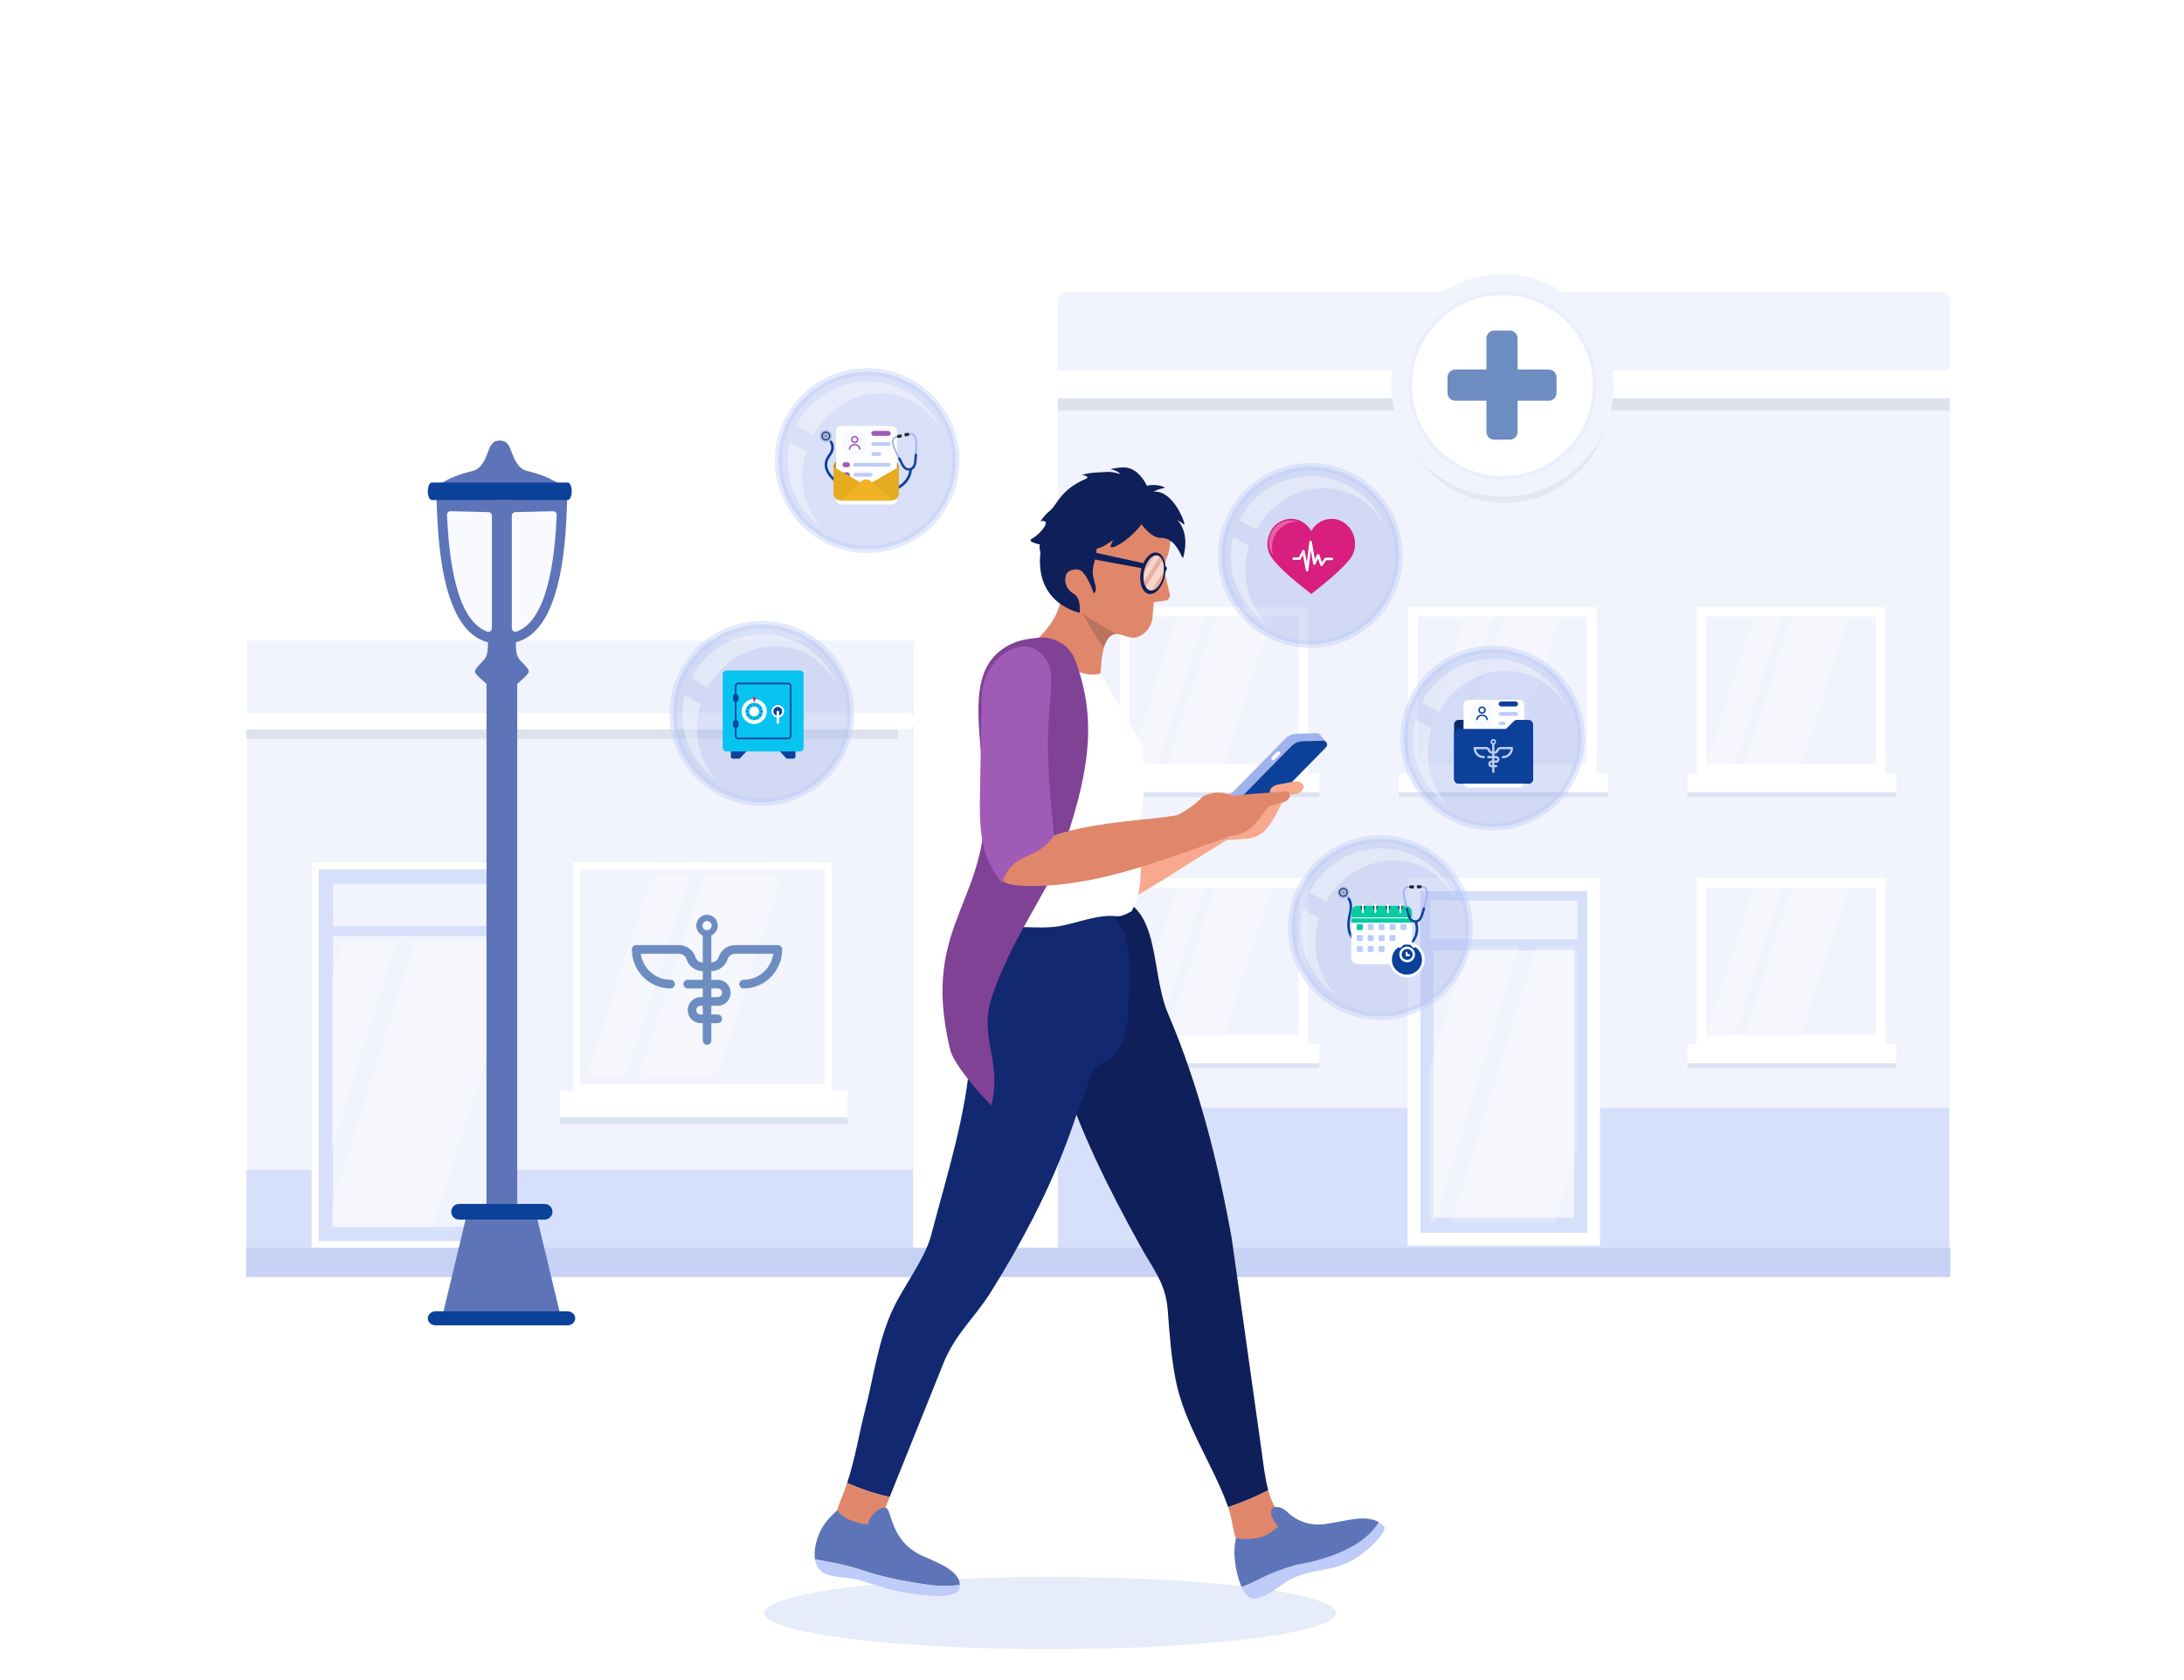 <svg width="611" height="470" viewBox="0 0 611 470" fill="none" xmlns="http://www.w3.org/2000/svg">
    <path fill-rule="evenodd" clip-rule="evenodd"
        d="M0.541 413.635V470.658H610.541V439.853C511.385 435.915 412.54 423.027 315.206 410.16C249 401.412 179.643 405.357 110.548 409.287C73.631 411.387 36.788 413.482 0.541 413.635Z"
        fill="white" />
    <g opacity="0.6">
        <path d="M69.101 179.227L162.387 179.226L255.674 179.227V349.191H69.101V179.227Z"
            fill="#E7ECFA" />
        <path opacity="0.2" d="M68.85 201.77H251.148V206.68H68.85V201.77Z" fill="#495574" />
        <path
            d="M66.512 201.756C66.512 200.465 67.559 199.418 68.85 199.418H253.484C254.775 199.418 255.822 200.465 255.822 201.756V201.756C255.822 203.048 254.775 204.095 253.484 204.095H68.85C67.559 204.095 66.512 203.048 66.512 201.756V201.756Z"
            fill="white" />
        <path d="M68.917 327.227H255.395V349.176H68.917V327.227Z" fill="#BDCCF8" />
        <rect x="88.178" y="242.244" width="52.883" height="105.954" fill="#BDCCF8" stroke="white"
            stroke-width="1.964" />
        <rect x="161.304" y="242.248" width="70.488" height="62.157" fill="#E7ECFA" stroke="white"
            stroke-width="1.964" />
        <path opacity="0.3" d="M196.892 244.93H218.831L200.549 301.632H178.61L196.892 244.93Z"
            fill="white" />
        <path opacity="0.3" d="M182.263 244.93H193.232L174.95 301.632H163.98L182.263 244.93Z"
            fill="white" />
        <rect x="92.926" y="246.999" width="43.386" height="12.313" fill="#E7ECFA"
            stroke="#BDCCF8" stroke-width="0.491" />
        <rect x="92.926" y="261.632" width="43.386" height="81.819" fill="#E7ECFA"
            stroke="#BDCCF8" stroke-width="0.491" />
        <path
            d="M195.999 281.372H200.804C201.76 281.372 202.677 280.988 203.353 280.306C204.029 279.624 204.409 278.698 204.409 277.733C204.409 276.768 204.029 275.843 203.353 275.16C202.677 274.478 201.76 274.095 200.804 274.095H192.395C192.076 274.095 191.77 274.222 191.545 274.45C191.32 274.677 191.193 274.986 191.193 275.307C191.193 275.629 191.32 275.938 191.545 276.165C191.77 276.393 192.076 276.52 192.395 276.52H200.804C201.123 276.52 201.429 276.648 201.654 276.876C201.879 277.103 202.006 277.411 202.006 277.733C202.006 278.055 201.879 278.363 201.654 278.591C201.429 278.818 201.123 278.946 200.804 278.946H195.999C195.043 278.946 194.126 279.329 193.45 280.012C192.774 280.694 192.395 281.619 192.395 282.584C192.395 283.549 192.774 284.475 193.45 285.157C194.126 285.84 195.043 286.223 195.999 286.223H200.804C201.123 286.223 201.429 286.095 201.654 285.868C201.879 285.64 202.006 285.332 202.006 285.01C202.006 284.688 201.879 284.38 201.654 284.152C201.429 283.925 201.123 283.797 200.804 283.797H195.999C195.68 283.797 195.375 283.669 195.149 283.442C194.924 283.215 194.797 282.906 194.797 282.584C194.797 282.263 194.924 281.954 195.149 281.727C195.375 281.499 195.68 281.372 195.999 281.372Z"
            fill="#0C419A" />
        <path
            d="M199.002 271.669C200.018 271.669 201.008 271.343 201.829 270.74C202.65 270.136 203.261 269.285 203.574 268.31C203.715 267.876 203.988 267.499 204.353 267.232C204.719 266.964 205.158 266.819 205.61 266.818H216.338C216.049 268.839 215.049 270.687 213.52 272.023C211.99 273.36 210.035 274.095 208.013 274.095C207.694 274.095 207.389 274.222 207.163 274.45C206.938 274.677 206.811 274.986 206.811 275.307C206.811 275.629 206.938 275.938 207.163 276.165C207.389 276.393 207.694 276.52 208.013 276.52C210.88 276.52 213.631 275.37 215.658 273.323C217.686 271.276 218.825 268.5 218.825 265.605C218.825 265.283 218.699 264.975 218.473 264.747C218.248 264.52 217.943 264.392 217.624 264.392H205.61C204.594 264.392 203.604 264.718 202.783 265.321C201.962 265.925 201.351 266.776 201.039 267.752C200.897 268.185 200.625 268.562 200.259 268.83C199.894 269.097 199.454 269.242 199.002 269.243H196.599C196.148 269.242 195.708 269.097 195.343 268.83C194.977 268.562 194.704 268.185 194.563 267.752C194.251 266.776 193.64 265.925 192.819 265.321C191.997 264.718 191.008 264.392 189.992 264.392H177.978C177.659 264.392 177.354 264.52 177.128 264.747C176.903 264.975 176.776 265.283 176.776 265.605C176.776 268.5 177.916 271.276 179.943 273.323C181.971 275.37 184.721 276.52 187.589 276.52C187.908 276.52 188.213 276.393 188.438 276.165C188.664 275.938 188.79 275.629 188.79 275.307C188.79 274.986 188.664 274.677 188.438 274.45C188.213 274.222 187.908 274.095 187.589 274.095C185.566 274.095 183.611 273.36 182.082 272.023C180.553 270.687 179.552 268.839 179.263 266.818H189.992C190.443 266.819 190.883 266.964 191.249 267.232C191.614 267.499 191.887 267.876 192.028 268.31C192.341 269.285 192.951 270.136 193.773 270.74C194.594 271.343 195.584 271.669 196.599 271.669H199.002Z"
            fill="#0C419A" />
        <path
            d="M197.801 292.287C197.482 292.287 197.177 292.159 196.951 291.932C196.726 291.704 196.599 291.396 196.599 291.074V261.966C196.599 261.645 196.726 261.336 196.951 261.109C197.177 260.881 197.482 260.754 197.801 260.754C198.119 260.754 198.425 260.881 198.65 261.109C198.876 261.336 199.002 261.645 199.002 261.966V291.074C199.002 291.396 198.876 291.704 198.65 291.932C198.425 292.159 198.119 292.287 197.801 292.287Z"
            fill="#0C419A" />
        <path
            d="M197.801 261.966C197.207 261.966 196.626 261.789 196.132 261.455C195.638 261.122 195.253 260.649 195.026 260.095C194.799 259.541 194.739 258.931 194.855 258.343C194.971 257.755 195.257 257.214 195.677 256.79C196.097 256.366 196.632 256.078 197.215 255.961C197.798 255.844 198.401 255.904 198.95 256.133C199.499 256.363 199.968 256.751 200.298 257.25C200.628 257.748 200.804 258.335 200.804 258.934C200.804 259.739 200.488 260.51 199.925 261.078C199.361 261.647 198.597 261.966 197.801 261.966ZM197.801 257.635C197.546 257.635 197.297 257.711 197.086 257.854C196.874 257.997 196.709 258.2 196.612 258.437C196.514 258.675 196.489 258.936 196.538 259.188C196.588 259.44 196.711 259.672 196.891 259.853C197.071 260.035 197.3 260.159 197.55 260.209C197.799 260.259 198.058 260.233 198.293 260.135C198.529 260.037 198.73 259.87 198.871 259.656C199.013 259.443 199.088 259.191 199.088 258.934C199.088 258.59 198.952 258.259 198.711 258.016C198.47 257.772 198.142 257.635 197.801 257.635Z"
            fill="#0C419A" />
        <rect x="156.667" y="305.266" width="80.441" height="7.316" fill="white" />
        <rect x="156.667" y="312.582" width="80.441" height="1.828" fill="#0C419A"
            fill-opacity="0.16" />
        <path opacity="0.3" fill-rule="evenodd" clip-rule="evenodd"
            d="M92.682 321.742V273.589L95.942 263.207H111.065L92.682 321.742ZM92.682 343.462V337.783L116.102 263.207H136.559V294.376L121.143 343.462H92.682Z"
            fill="white" />
        <path
            d="M295.949 84.165C295.949 82.814 297.044 81.719 298.396 81.719L420.711 81.719L543.026 81.719C544.377 81.719 545.472 82.814 545.472 84.165V348.499C545.472 349.85 544.377 350.945 543.026 350.945H298.396C297.044 350.945 295.949 349.85 295.949 348.499V84.165Z"
            fill="#E7ECFA" />
        <path d="M295.934 309.879H545.353V351.142H295.934V309.879Z" fill="#BDCCF8" />
        <rect x="476.042" y="171.13" width="50.003" height="43.948" fill="#E7ECFA" stroke="white"
            stroke-width="2.658" />
        <path opacity="0.3" d="M501.314 172.457H517.259L503.971 213.671H488.025L501.314 172.457Z"
            fill="white" />
        <path opacity="0.3" d="M490.695 172.457H498.668L485.38 213.671H477.407L490.695 172.457Z"
            fill="white" />
        <rect x="472.075" y="216.336" width="58.468" height="5.318" fill="white" />
        <rect x="472.075" y="221.648" width="58.468" height="1.329" fill="#0C419A"
            fill-opacity="0.16" />
        <rect x="395.306" y="171.13" width="50.003" height="43.948" fill="#E7ECFA" stroke="white"
            stroke-width="2.658" />
        <path opacity="0.3" d="M420.578 172.457H436.524L423.236 213.671H407.29L420.578 172.457Z"
            fill="white" />
        <path opacity="0.3" d="M409.96 172.457H417.933L404.645 213.671H396.672L409.96 172.457Z"
            fill="white" />
        <rect x="391.34" y="216.336" width="58.468" height="5.318" fill="white" />
        <rect x="391.34" y="221.648" width="58.468" height="1.329" fill="#0C419A"
            fill-opacity="0.16" />
        <rect x="314.608" y="171.13" width="50.003" height="43.948" fill="#E7ECFA" stroke="white"
            stroke-width="2.658" />
        <path opacity="0.3" d="M339.88 172.461H355.826L342.538 213.675H326.592L339.88 172.461Z"
            fill="white" />
        <path opacity="0.3" d="M329.262 172.461H337.235L323.947 213.675H315.974L329.262 172.461Z"
            fill="white" />
        <rect x="310.642" y="216.336" width="58.468" height="5.318" fill="white" />
        <rect x="310.642" y="221.648" width="58.468" height="1.329" fill="#0C419A"
            fill-opacity="0.16" />
        <rect x="476.037" y="246.954" width="50.003" height="43.948" fill="#E7ECFA" stroke="white"
            stroke-width="2.658" />
        <path opacity="0.3" d="M501.309 248.289H517.254L503.966 289.503H488.021L501.309 248.289Z"
            fill="white" />
        <path opacity="0.3" d="M490.69 248.289H498.663L485.375 289.503H477.402L490.69 248.289Z"
            fill="white" />
        <rect x="472.07" y="292.148" width="58.468" height="5.318" fill="white" />
        <rect x="472.07" y="297.465" width="58.468" height="1.329" fill="#0C419A"
            fill-opacity="0.16" />
        <rect x="314.607" y="246.954" width="50.003" height="43.948" fill="#E7ECFA" stroke="white"
            stroke-width="2.658" />
        <path opacity="0.3" d="M339.879 248.289H355.825L342.537 289.503H326.591L339.879 248.289Z"
            fill="white" />
        <path opacity="0.3" d="M329.261 248.289H337.234L323.946 289.503H315.973L329.261 248.289Z"
            fill="white" />
        <rect x="310.641" y="292.148" width="58.468" height="5.318" fill="white" />
        <rect x="310.641" y="297.465" width="58.468" height="1.329" fill="#0C419A"
            fill-opacity="0.16" />
        <rect x="395.588" y="247.466" width="50.231" height="99.208" fill="#BDCCF8" stroke="white"
            stroke-width="3.588" />
        <rect x="399.609" y="251.503" width="42.158" height="11.667" fill="#E7ECFA"
            stroke="#BDCCF8" stroke-width="0.897" />
        <rect x="400.519" y="265.406" width="40.359" height="75.712" fill="#E7ECFA" />
        <rect x="400.519" y="265.406" width="40.359" height="75.712" stroke="#BDCCF8" />
        <mask id="mask0_44882_20623" style="mask-type:alpha" maskUnits="userSpaceOnUse" x="400"
            y="265" width="41" height="77">
            <rect x="400.505" y="265.383" width="40.359" height="75.712" fill="#E7ECFA" />
            <rect x="400.505" y="265.383" width="40.359" height="75.712" stroke="#BDCCF8" />
        </mask>
        <g mask="url(#mask0_44882_20623)">
            <path opacity="0.3"
                d="M429.829 264.801H458.766L434.652 343.335H405.715L429.829 264.801Z"
                fill="white" />
            <path opacity="0.3"
                d="M410.549 264.801H425.018L400.903 343.335H386.435L410.549 264.801Z"
                fill="white" />
        </g>
        <path opacity="0.2" d="M295.949 107.473H545.472V114.815H295.949V107.473Z" fill="#495574" />
        <path
            d="M291.021 105.978C291.021 104.626 292.117 103.531 293.468 103.531H547.814C549.165 103.531 550.261 104.626 550.261 105.978V108.945C550.261 110.296 549.165 111.391 547.814 111.391H293.468C292.117 111.391 291.021 110.296 291.021 108.945V105.978Z"
            fill="white" />
        <ellipse opacity="0.1" cx="420.805" cy="111.172" rx="29.505" ry="29.52" fill="#262939" />
        <ellipse cx="420.319" cy="107.85" rx="31.1" ry="31.115" fill="#E7ECFA" />
        <ellipse cx="420.322" cy="107.849" rx="26.344" ry="26.357" fill="white" />
        <path
            d="M446.139 107.849C446.139 122.115 434.58 133.679 420.322 133.679C406.064 133.679 394.505 122.115 394.505 107.849C394.505 93.583 406.064 82.019 420.322 82.019C434.58 82.019 446.139 93.583 446.139 107.849Z"
            stroke="#BDCCF8" stroke-opacity="0.5" stroke-width="1.054" />
        <path fill-rule="evenodd" clip-rule="evenodd"
            d="M418.024 92.481C416.821 92.481 415.845 93.456 415.845 94.66V103.384H407.133C405.93 103.384 404.954 104.36 404.954 105.563V109.926C404.954 111.13 405.93 112.105 407.133 112.105H415.845V120.824C415.845 122.028 416.821 123.004 418.024 123.004H422.382C423.586 123.004 424.562 122.028 424.562 120.824V112.105H433.283C434.487 112.105 435.462 111.13 435.462 109.926V105.563C435.462 104.36 434.487 103.384 433.283 103.384H424.562V94.66C424.562 93.456 423.586 92.481 422.382 92.481H418.024Z"
            fill="#0C419A" />
        <rect width="476.782" height="8.184" transform="matrix(1 0 0 -1 68.849 357.254)"
            fill="#A0B2EC" />
    </g>
    <path
        d="M293.785 461.344C337.923 461.344 373.705 456.819 373.705 451.238C373.705 445.657 337.923 441.133 293.785 441.133C249.647 441.133 213.865 445.657 213.865 451.238C213.865 456.819 249.647 461.344 293.785 461.344Z"
        fill="#E7ECFA" />
    <g clip-path="url(#clip0_44882_20623)">
        <path
            d="M359.98 221.427C354.842 233.761 352.299 234.459 347.052 234.775C342.331 235.058 338.99 235.174 335.158 236.205C328.331 238.05 328.004 231.068 329.711 230.835C333.125 229.007 335.903 227.511 338.372 225.184C340.787 222.923 343.965 221.543 347.106 221.51L359.98 221.41V221.427Z"
            fill="#F8A88F" />
        <path
            d="M292.73 253.648C290.936 249.839 292.277 245.246 295.926 243.126C304.012 238.435 312.966 235.647 322.098 232.723C329.238 230.426 336.634 227.05 342.946 224.145C344.425 225.067 343.814 234.234 342.788 235.255C330.579 242.596 317.483 252.038 303.302 257.789C299.239 259.438 294.604 257.593 292.75 253.648H292.73Z"
            fill="#F8A88F" />
        <path
            d="M305.835 250.467C325.756 249.172 321.101 270.293 326.801 283.621C335.282 303.427 340.726 324.941 344.572 346.317L353.013 406.403C353.506 409.995 353.921 413.646 354.808 416.905C351.455 418.652 347.589 420.242 343.605 421.636C343.566 421.498 343.526 421.38 343.467 421.243C339.049 409.19 331.239 398.335 328.833 385.655C327.63 379.315 327.196 373.151 326.703 366.654C326.131 358.92 322.718 355.268 318.951 348.457C309.879 332.047 301.792 315.833 296.191 297.852C292.108 284.76 284.041 251.861 305.816 250.447L305.835 250.467Z"
            fill="#0F1F59" />
        <path
            d="M354.804 416.898C356.402 422.709 359.538 427.223 367.407 427.832C368.887 429.304 368.887 431.699 367.822 434.192C365.06 440.67 353.917 439.139 349.578 435.841C344.627 432.072 345.416 426.949 343.602 421.649C347.586 420.255 351.432 418.665 354.804 416.918V416.898Z"
            fill="#E0876B" />
        <path
            d="M345.837 430.292C353.055 431.391 355.757 428.603 357.631 427.013C355.343 424.658 354.475 421.085 357.631 421.615C358.657 421.792 359.485 422.342 360.235 423.068C362.976 425.718 366.862 426.876 370.648 426.366C376.723 425.541 381.91 423.578 385.737 425.836C385.283 426.837 386.171 427.799 381.575 431.489C375.993 436.004 369.879 436.612 362.917 438.595C354.574 440.97 351.813 442.285 347.336 443.973C345.561 439.753 344.732 433.805 345.856 430.292H345.837Z"
            fill="#5E74B8" />
        <path
            d="M362.434 437.794C363.381 437.519 379.83 435.458 385.708 425.859C386.28 426.193 386.812 426.625 387.345 427.194C387.483 428.274 385.727 430.453 384.879 431.316C374.465 441.936 368.134 437.068 359.377 442.839C357.977 443.761 351.843 448.688 349.318 446.765C348.411 446.058 347.76 445.116 347.307 444.017C351.784 442.328 354.091 440.189 362.434 437.814V437.794Z"
            fill="#BDCCF8" />
        <path
            d="M263.853 381.584L248.903 418.782C244.663 417.918 240.245 416.309 236.99 414.856C239.199 408.32 240.284 401.253 242 394.599C244.426 385.118 245.728 374.655 250.008 365.783C252.907 359.756 258.824 351.964 260.481 345.623C265.116 327.937 270.224 312.391 271.624 294.214C272.472 283.3 276.121 270.58 282.038 261.511C287.837 252.619 297.813 251.735 307.359 254.306C317.97 257.153 315.86 271.482 315.663 281.847C315.544 287.991 314.341 294.92 308.562 297.413C304.598 299.12 305.449 301.182 302.964 306.875C300.479 312.587 296.594 330.509 277.009 361.759C272.808 368.452 267.206 373.183 263.834 381.584H263.853Z"
            fill="#122870" />
        <path
            d="M246.297 425.286C245.923 428.623 243.004 433.531 240.4 433.374C229.296 432.687 233.852 423.206 236.258 416.944C236.515 416.257 236.751 415.57 236.988 414.863C240.242 416.316 244.68 417.925 248.901 418.789L246.297 425.286Z"
            fill="#E0876B" />
        <path
            d="M258.935 443.238C252.801 442.336 246.923 441.236 240.967 439.195C238.62 438.39 236.332 437.86 233.886 437.33C231.934 436.918 229.981 436.584 228.009 436.25C227.693 434.307 228.107 432.109 228.66 430.401C229.863 426.75 231.598 424.963 234.281 422.451C235.365 424.826 240.671 426.573 242.979 426.416C242.426 424.61 247.515 419.624 248.619 422.765C249.744 425.965 250.947 431.971 257.949 435.21C261.282 436.741 268.56 439.214 268.5 443.395C265.305 443.808 262.051 443.71 258.915 443.238H258.935Z"
            fill="#5E74B8" />
        <path
            d="M230.136 439.819C228.854 438.994 228.223 437.699 228.006 436.266C229.978 436.599 231.931 436.933 233.883 437.345C236.329 437.875 238.617 438.405 240.964 439.21C246.94 441.251 252.798 442.351 258.932 443.254C262.068 443.705 265.322 443.823 268.517 443.411C268.517 443.568 268.517 443.725 268.517 443.901C268.577 447.395 259.662 446.414 256.21 446.002C250.924 445.354 245.678 443.705 240.609 442.076C237.493 441.075 232.799 441.546 230.156 439.838L230.136 439.819Z"
            fill="#BDCCF8" />
        <path
            d="M282.93 259.397C287.005 259.183 292.143 259.806 296.183 259.124C300.52 258.384 304.173 256.888 308.562 256.343C312.846 255.817 312.336 257.287 316.582 254.927C319.229 250.017 319.172 245.958 319.172 238.939C317.814 232.646 320.082 225.372 320.082 218.987C319.591 207.197 320.113 209.284 316.177 202.913C312.241 196.522 309.176 189.157 304.334 183.487C297.82 175.85 284.968 175.246 283.017 187.599C281.572 196.756 281.955 205.991 281.885 215.246C281.833 223.488 279.969 231.437 278.315 239.406C277.27 244.433 274.71 250.493 276.817 255.344C278.263 258.657 280.143 261.501 282.947 259.397H282.93Z"
            fill="white" />
        <path
            d="M322.795 168.423L325.965 168.045C326.851 167.934 327.451 167.082 327.261 166.221C327.261 166.221 326.212 161.799 325.877 160.37C325.541 158.942 325.816 157.466 326.409 156.122C326.849 155.154 327.091 154.13 327.234 153.088C327.394 151.849 327.57 150.354 327.634 149.332C328.025 142.083 321.072 135.781 313.723 136.356C300.167 137.451 299.064 155.998 297.103 166.646C295.968 172.866 292.92 176.337 288.038 180.948C293.189 182.505 302.084 190.544 307.907 188.363C308.044 185.436 308.354 178.07 311.836 177.412C313.705 177.072 315.702 178.81 317.904 178.308C318.022 178.287 318.16 178.246 318.297 178.185C320.691 177.327 322.276 175.027 322.458 172.492L322.775 168.384L322.795 168.423Z"
            fill="#E0876B" />
        <g clip-path="url(#clip1_44882_20623)">
            <path opacity="0.35"
                d="M325.642 161.007C325.085 163.757 323.413 165.777 321.803 165.747C321.69 165.746 321.576 165.732 321.465 165.71C320.947 165.605 320.501 165.288 320.15 164.814C319.886 164.458 319.675 164.018 319.523 163.512C319.341 162.89 319.247 162.171 319.258 161.399C319.268 160.869 319.327 160.314 319.441 159.751C319.998 157.002 321.666 154.984 323.28 155.012C323.396 155.013 323.51 155.024 323.625 155.047C323.97 155.117 324.28 155.281 324.552 155.522C324.86 155.788 325.116 156.156 325.32 156.597L325.32 156.6C325.66 157.345 325.845 158.299 325.826 159.353L325.826 159.356C325.816 159.886 325.757 160.442 325.642 161.007L325.642 161.007Z"
                fill="white" />
            <path opacity="0.48"
                d="M324.545 155.514L319.516 163.505C319.334 162.882 319.24 162.164 319.252 161.391L323.272 155.004C323.388 155.006 323.503 155.016 323.618 155.04C323.963 155.11 324.273 155.273 324.545 155.514Z"
                fill="white" />
            <path opacity="0.48"
                d="M325.823 159.353L325.823 159.356L321.801 165.746C321.688 165.745 321.574 165.731 321.462 165.709C320.945 165.604 320.499 165.287 320.148 164.813L325.317 156.599C325.657 157.345 325.842 158.299 325.824 159.353L325.823 159.353Z"
                fill="white" />
            <path
                d="M321.039 157.034C320.974 157.015 320.908 156.995 320.838 156.982C320.802 156.973 320.766 156.965 320.726 156.959L320.68 156.952C320.632 156.941 320.583 156.934 320.534 156.93C320.46 157.047 320.389 157.167 320.32 157.291C320.286 157.351 320.252 157.414 320.22 157.479C320.185 157.542 320.154 157.609 320.122 157.676C320.203 157.676 320.284 157.676 320.367 157.682C320.448 157.685 320.532 157.688 320.615 157.698C320.664 157.702 320.714 157.706 320.763 157.711C320.876 157.475 320.997 157.256 321.131 157.052C321.103 157.05 321.069 157.045 321.039 157.035L321.039 157.034ZM321.039 157.034C320.974 157.015 320.908 156.995 320.838 156.982C320.802 156.973 320.766 156.965 320.726 156.959L320.68 156.952C320.632 156.941 320.583 156.934 320.534 156.93C320.46 157.047 320.389 157.167 320.32 157.291C320.286 157.351 320.252 157.414 320.22 157.479C320.185 157.542 320.154 157.609 320.122 157.676C320.203 157.676 320.284 157.676 320.367 157.682C320.448 157.685 320.532 157.688 320.615 157.698C320.664 157.702 320.714 157.706 320.763 157.711C320.876 157.475 320.997 157.256 321.131 157.052C321.103 157.05 321.069 157.045 321.039 157.035L321.039 157.034ZM326.044 160.17C326.042 160.16 326.044 160.151 326.045 160.142C326.059 160.028 326.066 159.917 326.074 159.806C326.092 159.603 326.101 159.398 326.099 159.201L326.101 159.192L326.098 159.192L326.098 159.189C326.1 159.179 326.1 159.177 326.099 159.167C326.105 158.999 326.096 158.83 326.09 158.666L326.09 158.663C326.087 158.604 326.083 158.544 326.079 158.487C326.069 158.348 326.055 158.215 326.038 158.081C325.958 157.432 325.803 156.841 325.577 156.335C325.166 155.396 324.524 154.75 323.712 154.587C322.785 154.398 321.818 154.87 321.003 155.783C320.921 155.874 320.841 155.971 320.764 156.068C320.564 156.319 320.378 156.6 320.204 156.902C320.086 157.106 319.975 157.323 319.87 157.551C319.851 157.594 319.828 157.638 319.809 157.682L319.809 157.685C319.725 157.872 319.646 158.066 319.574 158.267C319.495 158.483 319.424 158.707 319.358 158.937C319.29 159.183 319.227 159.432 319.176 159.687C319.059 160.259 318.996 160.824 318.983 161.365C318.975 161.601 318.978 161.829 318.988 162.056C319.092 164.206 319.989 165.874 321.367 166.153C321.966 166.275 322.586 166.119 323.17 165.741C323.499 165.532 323.819 165.249 324.12 164.908C324.927 163.987 325.584 162.631 325.902 161.054C325.966 160.757 326.01 160.461 326.045 160.17L326.044 160.17ZM323.812 164.315C323.745 164.386 323.679 164.451 323.613 164.513C323.611 164.515 323.61 164.517 323.61 164.519C323.14 164.944 322.635 165.19 322.136 165.205L322.133 165.205C322.017 165.212 321.899 165.204 321.784 165.177C321.273 165.075 320.848 164.721 320.535 164.193C320.296 163.789 320.115 163.29 320.014 162.719L320.015 162.716C319.983 162.552 319.959 162.38 319.945 162.203C319.921 161.987 319.908 161.764 319.905 161.535C319.904 161.111 319.934 160.663 320.003 160.205L320.003 160.202C320.023 160.049 320.053 159.894 320.082 159.739C320.091 159.7 320.097 159.66 320.109 159.624C320.21 159.14 320.351 158.681 320.521 158.257C320.583 158.098 320.649 157.946 320.722 157.797C320.732 157.768 320.746 157.738 320.763 157.71C320.876 157.474 320.997 157.255 321.131 157.051C321.267 156.828 321.417 156.626 321.575 156.443C321.663 156.335 321.757 156.23 321.855 156.139C322.075 155.923 322.304 155.748 322.535 155.621C322.692 155.535 322.852 155.469 323.011 155.427C323.265 155.356 323.517 155.344 323.765 155.397C324.007 155.443 324.229 155.549 324.428 155.7C324.428 155.7 324.43 155.701 324.43 155.704C324.506 155.762 324.58 155.826 324.65 155.899C324.705 155.954 324.755 156.012 324.805 156.075C324.928 156.231 325.042 156.411 325.139 156.61C325.163 156.66 325.187 156.71 325.21 156.761C325.548 157.523 325.703 158.539 325.626 159.654L325.625 159.663C325.602 160.044 325.552 160.436 325.47 160.832C325.175 162.292 324.554 163.534 323.812 164.315L323.812 164.315ZM321.039 157.034C320.974 157.015 320.908 156.995 320.838 156.982C320.802 156.973 320.766 156.965 320.726 156.959L320.68 156.952C320.632 156.941 320.583 156.934 320.534 156.93C320.46 157.047 320.389 157.167 320.32 157.291C320.286 157.351 320.252 157.414 320.22 157.479C320.185 157.542 320.154 157.609 320.122 157.676C320.203 157.676 320.284 157.676 320.367 157.682C320.448 157.685 320.532 157.688 320.615 157.698C320.664 157.702 320.714 157.706 320.763 157.711C320.876 157.475 320.997 157.256 321.131 157.052C321.103 157.05 321.069 157.045 321.039 157.035L321.039 157.034Z"
                fill="#0F1F59" />
            <path
                d="M299.135 152.977C298.658 152.872 298.149 153.02 297.835 153.393C297.831 153.398 297.827 153.403 297.823 153.407C297.505 153.784 297.191 154.435 297.045 155.546C296.701 158.173 297.64 157.57 298.037 156.708L298.435 155.842C298.435 155.842 298.438 155.831 298.446 155.812C298.594 155.415 299.012 155.188 299.428 155.265L319.732 159.011L320.022 157.592L299.135 152.977Z"
                fill="#0F1F59" />
            <path
                d="M325.681 158.488C325.681 158.488 326.521 158.259 326.428 159.116C326.336 159.973 325.674 159.941 325.674 159.941L325.681 158.488Z"
                fill="#0F1F59" />
        </g>
        <path
            d="M312.208 177.248C309.76 177.774 309.781 179.246 308.716 181.015C307.042 179.277 302.867 171.647 302.797 171.484C304.146 172.82 312.208 177.248 312.208 177.248Z"
            fill="#B9745F" />
        <path fill-rule="evenodd" clip-rule="evenodd"
            d="M290.906 152.33C288.24 151.709 287.921 151.172 288.587 150.753C290.835 149.666 294.736 145.08 291.03 145.81C292.421 143.974 293.043 143.452 293.56 143.018C294.038 142.617 294.427 142.291 295.252 141.068C297.2 138.182 299.069 136.138 303.124 134.243C305.103 133.616 304 133.017 302.627 132.887C304.697 132.122 308.52 132.096 308.52 132.096C310.806 131.918 311.099 131.997 312.767 132.449C312.979 132.507 313.212 132.57 313.474 132.639C313.474 132.639 312.563 131.579 310.724 131.283C310.352 131.221 312.9 130.712 314.6 130.766C318.265 130.885 320.381 134.881 320.862 135.894C323.423 135.197 326.509 136.367 325.686 136.529C323.444 136.968 322.739 137.564 322.739 137.564C328.428 136.913 332.194 147.649 331.177 146.72C330.807 146.381 330.393 146.112 329.971 145.836C329.752 145.693 329.531 145.549 329.312 145.393C329.312 145.393 332.983 148.61 331.064 155.797C330.931 156.297 330.734 155.898 330.357 155.135C329.551 153.504 327.922 150.207 324.344 150.471C322.782 150.235 321.133 148.95 319.314 146.676C316.856 150.151 311.985 153.53 310.818 153.05C310.535 152.935 310.769 152.44 311.087 151.773C311.186 151.564 311.292 151.339 311.394 151.104C307.814 153.645 307.061 153.296 306.859 153.499C306.674 153.684 306.951 154.331 305.942 158.082C305.434 159.97 305.863 161.572 306.218 162.895C306.572 164.215 306.852 165.258 306.055 166.033C303.485 159.252 301.992 159.273 300.857 159.29L300.849 159.29C300.743 159.309 300.637 159.325 300.529 159.341C299.878 159.437 299.188 159.539 298.377 160.435C298.26 160.802 298.155 161.19 298.052 161.588C298.052 161.588 297.524 164.436 300.387 166.1C302.554 167.36 302.058 171.409 302.058 171.409C302.058 171.409 289.468 169.074 291.076 154.555C290.82 153.631 290.744 152.841 290.906 152.33Z"
            fill="#0F1F59" />
        <path
            d="M288.281 178.67C285.661 178.993 283.109 179.828 280.938 181.249C271.302 187.535 273.502 200.667 275.25 218.412C278.608 252.447 256.939 256.949 265.843 293.761C266.757 297.513 273.895 305.93 277.365 309.261C280.436 296.408 273.798 290.5 277.365 279.296C282.303 263.824 293.108 249.3 296.304 240.463C305.205 215.831 306.924 201.082 300.774 184.584C299.21 180.426 294.811 177.853 290.174 178.434L288.281 178.67Z"
            fill="#804294" />
        <path
            d="M343.45 234.339C326.028 239.996 306.714 248.661 285.787 247.778C272.506 247.206 284.691 238.001 289.59 235.761C299.585 231.2 311.094 230.137 322.842 228.927C330.13 228.175 337.736 226.573 344.207 225.184C345.641 226.181 344.526 233.652 343.45 234.339Z"
            fill="#E0876B" />
        <path
            d="M284.133 181.202C278.574 183.133 274.743 188.864 274.618 195.419C274.404 207.463 274.119 225.058 274.119 225.058C274.119 233.443 274.804 240.1 280.31 247.097C283.256 237.764 290.13 241.203 294.878 233.624C293.06 215.487 292.615 208.791 293.933 194.011C294.022 193.106 294.076 191.478 294.058 189.507C294.058 183.676 289.069 179.493 284.133 181.202Z"
            fill="#A05BB6" />
        <path
            d="M339.239 226.13C340.743 224.2 342.923 222.92 345.334 222.461L351.486 221.41L347.069 225.882L339.22 226.13H339.239Z"
            fill="#F8A88F" />
        <path
            d="M371.034 207.661L369.378 205.58C369.181 205.306 368.885 205.109 368.47 205.109L362.731 205.266C361.548 205.306 360.404 205.796 359.556 206.66L337.288 229.332L347.603 229.077L371.034 207.661Z"
            fill="#A0B2EC" />
        <path
            d="M349.306 231.186L338.991 231.442L361.259 208.77C362.107 207.906 363.251 207.415 364.434 207.376L370.174 207.219C371.16 207.199 371.653 208.377 370.943 209.084L349.287 231.186H349.306Z"
            fill="#0C419A" />
        <path
            d="M364.611 220.574C364.244 221.558 363.084 222.229 361.741 222.261L356.957 222.354C354.066 222.354 355.287 219.856 357.547 219.481L362.188 218.623C363.715 218.342 365.059 219.435 364.611 220.574Z"
            fill="#F8A88F" />
        <path
            d="M344.53 222.561L359.202 221.419C361.982 221.237 361.036 223.967 358.886 224.48L354.843 225.556C349.834 233.3 347.054 233.813 341.907 234.061C336.779 234.309 333.131 234.409 328.911 235.302C321.397 236.891 321.397 230.917 323.29 230.719C328.753 228.468 332.776 226.797 336.503 222.792C339.363 221.502 342.064 221.336 344.53 222.577V222.561Z"
            fill="#E0876B" />
        <rect width="1.042" height="3.125" rx="0.521"
            transform="matrix(0.707 0.707 -0.707 0.707 357.641 209.98)" fill="white" />
    </g>
    <path opacity="0.4"
        d="M386.169 284.345C399.877 284.345 410.989 273.227 410.989 259.514C410.989 245.801 399.877 234.683 386.169 234.683C372.462 234.683 361.35 245.801 361.35 259.514C361.35 273.227 372.462 284.345 386.169 284.345Z"
        fill="#A0B2EC" stroke="#BDCCF8" stroke-width="2.04" />
    <path opacity="0.4" fill-rule="evenodd" clip-rule="evenodd"
        d="M369.044 256.904C366.654 264.65 368.485 272.793 373.492 278.181C365.892 272.892 362.331 263.366 364.589 254.364L369.044 256.904ZM371.027 252.268C376.519 242.423 388.099 238.01 397.771 242.4C402.015 244.327 405.226 247.647 407.173 251.663C405.137 246.384 401.114 241.871 395.562 239.351C384.621 234.385 371.772 238.981 366.37 249.612L371.027 252.268Z"
        fill="white" />
    <rect width="0.686" height="0.785"
        transform="matrix(0.76 -0.65 0.649 0.761 376.489 250.918)" fill="#A0B2EC" />
    <path
        d="M376.862 250.897C376.182 251.481 375.158 251.403 374.574 250.723C373.991 250.042 374.069 249.018 374.749 248.434C375.429 247.85 376.453 247.928 377.037 248.608C377.621 249.287 377.543 250.312 376.862 250.897Z"
        fill="#A0B2EC" />
    <path
        d="M376.587 250.576C376.084 251.008 375.326 250.95 374.895 250.447C374.463 249.944 374.521 249.186 375.024 248.753C375.527 248.321 376.285 248.379 376.716 248.882C377.148 249.385 377.091 250.143 376.587 250.576Z"
        fill="#A0B2EC" />
    <path fill-rule="evenodd" clip-rule="evenodd"
        d="M375.102 250.27L375.102 250.27C375.435 250.659 376.021 250.704 376.41 250.369C376.799 250.035 376.844 249.449 376.51 249.059L376.51 249.059C376.176 248.67 375.59 248.626 375.201 248.96C374.812 249.294 374.768 249.881 375.102 250.27ZM374.895 250.447C374.463 249.944 374.521 249.186 375.024 248.753C375.527 248.321 376.285 248.379 376.716 248.882C377.148 249.385 377.091 250.143 376.587 250.576C376.084 251.008 375.326 250.95 374.895 250.447Z"
        fill="#262939" />
    <path
        d="M375.904 249.581L375.883 249.599C375.92 249.642 375.915 249.708 375.872 249.745C375.829 249.782 375.764 249.777 375.726 249.734C375.689 249.69 375.694 249.625 375.738 249.588L375.738 249.588C375.781 249.551 375.846 249.556 375.883 249.599L375.904 249.581ZM375.904 249.581C375.95 249.636 375.944 249.718 375.89 249.765C375.835 249.812 375.753 249.806 375.706 249.751C375.659 249.697 375.665 249.614 375.72 249.567L375.904 249.581Z"
        fill="#262939" stroke="#262939" stroke-width="0.054" />
    <path
        d="M377.148 251.273C377.411 251.449 377.937 252.238 377.937 253.991C377.937 256.184 373.817 264.163 385.824 265.652C395.429 266.844 397.305 261.531 396.078 257.848"
        stroke="#0C419A" stroke-width="0.701" />
    <g filter="url(#filter0_d_44882_20623)">
        <path
            d="M393.218 251.887H379.834C378.835 251.887 378.024 252.697 378.024 253.698V266.436C378.024 267.436 378.835 268.247 379.834 268.247H393.218C394.217 268.247 395.028 267.436 395.028 266.436V253.698C395.028 252.697 394.217 251.887 393.218 251.887Z"
            fill="white" />
    </g>
    <rect x="379.555" y="258.504" width="1.7" height="1.701" rx="0.34" fill="#07CBA2" />
    <rect x="379.555" y="261.566" width="1.7" height="1.701" rx="0.34" fill="#BDCCF8" />
    <rect x="379.555" y="264.629" width="1.7" height="1.701" rx="0.34" fill="#BDCCF8" />
    <rect x="382.616" y="258.504" width="1.7" height="1.701" rx="0.34" fill="#BDCCF8" />
    <rect x="382.616" y="261.566" width="1.7" height="1.701" rx="0.34" fill="#BDCCF8" />
    <rect x="382.616" y="264.629" width="1.7" height="1.701" rx="0.34" fill="#BDCCF8" />
    <rect x="385.676" y="258.504" width="1.7" height="1.701" rx="0.34" fill="#BDCCF8" />
    <rect x="385.676" y="261.566" width="1.7" height="1.701" rx="0.34" fill="#BDCCF8" />
    <rect x="385.676" y="264.629" width="1.7" height="1.701" rx="0.34" fill="#BDCCF8" />
    <rect x="388.737" y="258.504" width="1.7" height="1.701" rx="0.34" fill="#BDCCF8" />
    <rect x="388.737" y="261.566" width="1.7" height="1.701" rx="0.34" fill="#BDCCF8" />
    <rect x="391.797" y="258.504" width="1.7" height="1.701" rx="0.34" fill="#BDCCF8" />
    <rect x="391.797" y="264.629" width="1.7" height="1.701" rx="0.34" fill="#BDCCF8" />
    <g filter="url(#filter1_d_44882_20623)">
        <path
            d="M395.028 253.698V256.634H378.024V253.698C378.024 253.217 378.215 252.757 378.555 252.417C378.894 252.078 379.354 251.887 379.834 251.887H393.219C393.699 251.887 394.159 252.078 394.498 252.418C394.837 252.757 395.028 253.218 395.028 253.698V253.698Z"
            fill="#07CBA2" />
    </g>
    <g style="mix-blend-mode:multiply">
        <path d="M395.028 256.633H378.024V256.918H395.028V256.633Z" fill="#E7ECFA" />
    </g>
    <path
        d="M381.268 254.513C381.607 254.513 381.881 254.238 381.881 253.899C381.881 253.56 381.607 253.285 381.268 253.285C380.929 253.285 380.654 253.56 380.654 253.899C380.654 254.238 380.929 254.513 381.268 254.513Z"
        fill="#262939" />
    <g filter="url(#filter2_d_44882_20623)">
        <rect x="381.005" y="251.18" width="0.526" height="2.806" rx="0.263" fill="white" />
    </g>
    <path
        d="M384.774 254.513C385.113 254.513 385.387 254.238 385.387 253.899C385.387 253.56 385.113 253.285 384.774 253.285C384.435 253.285 384.16 253.56 384.16 253.899C384.16 254.238 384.435 254.513 384.774 254.513Z"
        fill="#262939" />
    <g filter="url(#filter3_d_44882_20623)">
        <rect x="384.511" y="251.18" width="0.526" height="2.806" rx="0.263" fill="white" />
    </g>
    <path
        d="M388.28 254.513C388.618 254.513 388.893 254.238 388.893 253.899C388.893 253.56 388.618 253.285 388.28 253.285C387.941 253.285 387.666 253.56 387.666 253.899C387.666 254.238 387.941 254.513 388.28 254.513Z"
        fill="#262939" />
    <g filter="url(#filter4_d_44882_20623)">
        <rect x="388.017" y="251.18" width="0.526" height="2.806" rx="0.263" fill="white" />
    </g>
    <path
        d="M391.784 254.513C392.123 254.513 392.398 254.238 392.398 253.899C392.398 253.56 392.123 253.285 391.784 253.285C391.446 253.285 391.171 253.56 391.171 253.899C391.171 254.238 391.446 254.513 391.784 254.513Z"
        fill="#262939" />
    <g filter="url(#filter5_d_44882_20623)">
        <rect x="391.521" y="251.18" width="0.526" height="2.806" rx="0.263" fill="white" />
    </g>
    <path
        d="M393.756 254.086C393.486 252.798 393.062 251.546 392.956 250.226C392.917 249.749 392.917 249.221 393.172 248.799C393.463 248.317 394.195 248.222 394.688 248.384C394.961 248.473 395.078 248.045 394.808 247.956C394.218 247.762 393.504 247.884 393.029 248.287C392.598 248.653 392.502 249.284 392.496 249.816C392.479 251.311 393.025 252.758 393.328 254.203C393.387 254.483 393.815 254.365 393.756 254.086Z"
        fill="#A0B2EC" />
    <path
        d="M395.237 247.631C395.171 247.631 395.109 247.649 395.056 247.681C395.035 247.678 395.013 247.675 394.99 247.676L394.651 247.674C394.41 247.674 394.214 247.869 394.213 248.11C394.212 248.352 394.407 248.548 394.648 248.549L394.987 248.55C395.01 248.55 395.032 248.548 395.054 248.545C395.106 248.577 395.168 248.596 395.234 248.596C395.426 248.597 395.582 248.442 395.583 248.249L395.584 247.98C395.584 247.788 395.429 247.632 395.237 247.631Z"
        fill="#262939" />
    <path
        d="M398.591 254.181C398.903 252.748 399.42 251.34 399.455 249.86C399.467 249.306 399.368 248.718 398.973 248.305C398.537 247.848 397.738 247.739 397.158 247.925C396.886 248.012 397 248.441 397.274 248.354C397.763 248.197 398.441 248.295 398.758 248.736C399.042 249.132 399.029 249.687 398.997 250.15C398.905 251.488 398.446 252.76 398.164 254.062C398.103 254.341 398.531 254.461 398.591 254.181Z"
        fill="#A0B2EC" />
    <path
        d="M396.731 247.599C396.797 247.599 396.858 247.618 396.91 247.65C396.932 247.647 396.954 247.644 396.977 247.644L397.316 247.645C397.557 247.646 397.752 247.843 397.751 248.084C397.75 248.326 397.554 248.521 397.312 248.52L396.974 248.519C396.951 248.519 396.929 248.517 396.907 248.513C396.855 248.545 396.793 248.564 396.727 248.564C396.535 248.563 396.38 248.407 396.381 248.215L396.382 247.945C396.382 247.753 396.538 247.598 396.731 247.599Z"
        fill="#262939" />
    <path
        d="M398.033 254.073C397.82 254.761 397.68 255.469 397.415 256.141C397.189 256.712 396.796 257.362 396.13 257.434C394.374 257.625 394.347 255.293 393.941 254.148C393.799 253.747 393.155 253.917 393.299 254.323C393.572 255.094 393.652 255.916 393.971 256.674C394.32 257.503 394.967 258.054 395.885 258.106C397.714 258.209 398.196 255.999 398.562 254.644C398.598 254.513 398.635 254.382 398.675 254.253C398.802 253.841 398.16 253.664 398.033 254.073Z"
        fill="#0C419A" />
    <g filter="url(#filter6_d_44882_20623)">
        <ellipse cx="4.959" cy="4.959" rx="4.959" ry="4.959"
            transform="matrix(0.707 0.707 -0.707 0.707 393.615 259.941)" fill="white" />
    </g>
    <g filter="url(#filter7_d_44882_20623)">
        <ellipse cx="4.208" cy="4.208" rx="4.208" ry="4.208"
            transform="matrix(0.707 0.707 -0.707 0.707 393.615 261.004)" fill="#0C419A" />
    </g>
    <path fill-rule="evenodd" clip-rule="evenodd"
        d="M393.67 269.201C394.88 269.201 395.861 268.219 395.861 267.009C395.861 265.798 394.88 264.816 393.67 264.816C392.46 264.816 391.479 265.798 391.479 267.009C391.479 268.219 392.46 269.201 393.67 269.201ZM393.67 268.543C394.517 268.543 395.203 267.856 395.203 267.008C395.203 266.161 394.517 265.474 393.67 265.474C392.823 265.474 392.136 266.161 392.136 267.008C392.136 267.856 392.823 268.543 393.67 268.543Z"
        fill="white" />
    <rect width="1.313" height="0.656" rx="0.328"
        transform="matrix(0.765 -0.644 0.643 0.766 391.154 264.82)" fill="white" />
    <rect x="393.265" y="267.48" width="1.228" height="0.526" rx="0.263"
        transform="rotate(-90 393.265 267.48)" fill="white" />
    <rect x="393.265" y="266.957" width="1.227" height="0.526" rx="0.263" fill="white" />
    <rect width="1.313" height="0.656" rx="0.328"
        transform="matrix(-0.775 -0.632 -0.631 0.776 396.069 264.809)" fill="white" />
    <path opacity="0.4"
        d="M213.145 224.408C226.853 224.408 237.964 213.29 237.964 199.577C237.964 185.863 226.853 174.746 213.145 174.746C199.437 174.746 188.326 185.863 188.326 199.577C188.326 213.29 199.437 224.408 213.145 224.408Z"
        fill="#A0B2EC" stroke="#BDCCF8" stroke-width="2.04" />
    <path opacity="0.4" fill-rule="evenodd" clip-rule="evenodd"
        d="M196.018 196.97C193.629 204.716 195.459 212.859 200.467 218.247C192.867 212.958 189.305 203.432 191.564 194.43L196.018 196.97ZM198.002 192.334C203.494 182.489 215.073 178.076 224.745 182.467C228.99 184.394 232.201 187.713 234.148 191.73C232.112 186.45 228.088 181.938 222.537 179.418C211.596 174.451 198.747 179.047 193.344 189.678L198.002 192.334Z"
        fill="white" />
    <path
        d="M204.454 209.297H209.655L207.118 212.046C207.006 212.168 206.847 212.238 206.681 212.238H205.049C204.721 212.238 204.454 211.972 204.454 211.643V209.297Z"
        fill="#0C419A" />
    <path
        d="M222.544 209.297H217.343L219.88 212.046C219.993 212.168 220.151 212.238 220.317 212.238H221.949C222.278 212.238 222.544 211.972 222.544 211.643V209.297Z"
        fill="#0C419A" />
    <rect x="202.192" y="187.586" width="22.612" height="22.623" rx="0.944" fill="#07C3F0" />
    <path fill-rule="evenodd" clip-rule="evenodd"
        d="M220.47 191.423H206.529C206.254 191.423 206.031 191.646 206.031 191.921V205.869C206.031 206.144 206.254 206.367 206.529 206.367H220.47C220.745 206.367 220.967 206.144 220.967 205.869V191.921C220.967 191.646 220.745 191.423 220.47 191.423ZM206.529 190.977C206.008 190.977 205.585 191.399 205.585 191.921V205.869C205.585 206.39 206.008 206.813 206.529 206.813H220.47C220.991 206.813 221.414 206.39 221.414 205.869V191.921C221.414 191.399 220.991 190.977 220.47 190.977H206.529Z"
        fill="#0C419A" />
    <path
        d="M205.11 194.882C205.11 194.479 205.437 194.152 205.84 194.152C206.243 194.152 206.569 194.479 206.569 194.882V195.612C206.569 196.015 206.243 196.342 205.84 196.342C205.437 196.342 205.11 196.015 205.11 195.612V194.882Z"
        fill="#0C419A" />
    <path fill-rule="evenodd" clip-rule="evenodd"
        d="M206.42 195.612V194.882C206.42 194.561 206.16 194.301 205.84 194.301C205.519 194.301 205.259 194.561 205.259 194.882V195.612C205.259 195.933 205.519 196.193 205.84 196.193C206.16 196.193 206.42 195.933 206.42 195.612ZM205.84 194.152C205.437 194.152 205.11 194.479 205.11 194.882V195.612C205.11 196.015 205.437 196.342 205.84 196.342C206.243 196.342 206.569 196.015 206.569 195.612V194.882C206.569 194.479 206.243 194.152 205.84 194.152Z"
        fill="#0C419A" />
    <path
        d="M205.11 202.179C205.11 201.776 205.437 201.449 205.84 201.449C206.243 201.449 206.569 201.776 206.569 202.179V202.909C206.569 203.312 206.243 203.639 205.84 203.639C205.437 203.639 205.11 203.312 205.11 202.909V202.179Z"
        fill="#0C419A" />
    <path fill-rule="evenodd" clip-rule="evenodd"
        d="M206.42 202.909V202.179C206.42 201.858 206.16 201.598 205.84 201.598C205.519 201.598 205.259 201.858 205.259 202.179V202.909C205.259 203.23 205.519 203.49 205.84 203.49C206.16 203.49 206.42 203.23 206.42 202.909ZM205.84 201.449C205.437 201.449 205.11 201.776 205.11 202.179V202.909C205.11 203.312 205.437 203.639 205.84 203.639C206.243 203.639 206.569 203.312 206.569 202.909V202.179C206.569 201.776 206.243 201.449 205.84 201.449Z"
        fill="#0C419A" />
    <path
        d="M219.371 198.988C219.371 199.957 218.586 200.742 217.618 200.742C216.65 200.742 215.865 199.957 215.865 198.988C215.865 198.02 216.65 197.234 217.618 197.234C218.586 197.234 219.371 198.02 219.371 198.988Z"
        fill="white" />
    <path
        d="M217.586 200.217C216.91 200.217 216.359 199.666 216.359 198.989C216.359 198.312 216.91 197.762 217.586 197.762C218.263 197.762 218.813 198.312 218.813 198.989C218.813 199.666 218.263 200.217 217.586 200.217Z"
        fill="#0C419A" />
    <rect x="217.268" y="198.812" width="0.701" height="3.683" rx="0.351" fill="white" />
    <path
        d="M214.517 199.032C214.517 200.976 212.941 202.551 210.999 202.551C209.056 202.551 207.48 200.976 207.48 199.032C207.48 197.088 209.055 195.512 210.999 195.512C212.942 195.512 214.517 197.088 214.517 199.032Z"
        fill="white" />
    <path
        d="M210.998 201.48C212.348 201.48 213.442 200.385 213.442 199.035C213.442 197.684 212.348 196.59 210.998 196.59C209.649 196.59 208.555 197.684 208.555 199.035C208.555 200.385 209.649 201.48 210.998 201.48Z"
        fill="#07C3F0" />
    <path
        d="M211 200.405C210.245 200.405 209.63 199.79 209.63 199.035C209.63 198.279 210.244 197.664 211 197.664C211.755 197.664 212.369 198.279 212.369 199.035C212.369 199.79 211.755 200.405 211 200.405Z"
        fill="white" />
    <path
        d="M211.127 197.231C211.127 197.288 211.08 197.335 211.023 197.335C210.966 197.335 210.92 197.289 210.92 197.231V196.869C210.92 196.812 210.966 196.766 211.023 196.766C211.08 196.766 211.127 196.812 211.127 196.869V197.231Z"
        fill="#0C419A" />
    <path
        d="M210.209 197.408C210.237 197.458 210.22 197.521 210.171 197.55C210.121 197.578 210.058 197.561 210.03 197.512L209.849 197.198C209.82 197.149 209.837 197.085 209.887 197.057C209.936 197.028 209.999 197.045 210.028 197.095L210.209 197.408Z"
        fill="#0C419A" />
    <path
        d="M209.503 198.019C209.552 198.048 209.569 198.111 209.54 198.161C209.512 198.21 209.449 198.227 209.399 198.198L209.086 198.017C209.037 197.989 209.019 197.926 209.048 197.876C209.077 197.826 209.14 197.809 209.189 197.838L209.503 198.019Z"
        fill="#0C419A" />
    <path
        d="M209.197 198.902C209.254 198.902 209.3 198.949 209.3 199.006C209.3 199.063 209.254 199.109 209.197 199.109H208.835C208.778 199.109 208.731 199.063 208.731 199.006C208.731 198.949 208.778 198.903 208.835 198.903L209.197 198.902Z"
        fill="#0C419A" />
    <path
        d="M209.374 199.822C209.424 199.794 209.487 199.811 209.515 199.86C209.544 199.91 209.527 199.973 209.477 200.001L209.164 200.182C209.114 200.211 209.051 200.194 209.023 200.144C208.994 200.095 209.011 200.032 209.06 200.003L209.374 199.822Z"
        fill="#0C419A" />
    <path
        d="M209.986 200.528C210.015 200.479 210.078 200.462 210.127 200.49C210.177 200.519 210.193 200.582 210.165 200.632L209.984 200.945C209.956 200.995 209.892 201.011 209.843 200.983C209.793 200.954 209.776 200.891 209.805 200.842L209.986 200.528Z"
        fill="#0C419A" />
    <path
        d="M210.87 200.834C210.87 200.777 210.916 200.73 210.973 200.73C211.031 200.73 211.077 200.777 211.077 200.834V201.196C211.077 201.253 211.031 201.299 210.973 201.299C210.916 201.299 210.87 201.253 210.87 201.196V200.834Z"
        fill="#0C419A" />
    <path
        d="M211.786 200.659C211.758 200.609 211.775 200.546 211.824 200.518C211.874 200.489 211.937 200.506 211.965 200.555L212.146 200.869C212.175 200.918 212.158 200.981 212.108 201.01C212.059 201.039 211.995 201.022 211.967 200.972L211.786 200.659Z"
        fill="#0C419A" />
    <path
        d="M212.492 200.049C212.442 200.02 212.426 199.957 212.454 199.907C212.483 199.858 212.546 199.841 212.595 199.87L212.909 200.05C212.958 200.079 212.975 200.142 212.947 200.192C212.918 200.241 212.855 200.258 212.806 200.23L212.492 200.049Z"
        fill="#0C419A" />
    <path
        d="M212.799 199.164C212.742 199.164 212.695 199.118 212.695 199.061C212.695 199.004 212.742 198.957 212.799 198.957H213.161C213.218 198.957 213.264 199.003 213.264 199.061C213.264 199.117 213.218 199.164 213.161 199.164L212.799 199.164Z"
        fill="#0C419A" />
    <path
        d="M212.621 198.245C212.571 198.274 212.508 198.257 212.48 198.207C212.451 198.158 212.468 198.094 212.518 198.066L212.831 197.885C212.88 197.856 212.944 197.873 212.972 197.923C213.001 197.973 212.984 198.035 212.934 198.064L212.621 198.245Z"
        fill="#0C419A" />
    <path
        d="M212.009 197.539C211.981 197.588 211.917 197.605 211.868 197.577C211.818 197.548 211.802 197.485 211.83 197.435L212.011 197.122C212.04 197.073 212.103 197.056 212.153 197.084C212.202 197.113 212.219 197.176 212.19 197.225L212.009 197.539Z"
        fill="#0C419A" />
    <path
        d="M211.178 196.269C211.136 196.411 210.936 196.411 210.894 196.269L210.598 195.256C210.57 195.161 210.641 195.066 210.74 195.066H211.332C211.431 195.066 211.502 195.161 211.474 195.256L211.178 196.269Z"
        fill="#D81E7E" />
    <path opacity="0.4"
        d="M366.569 180.216C380.277 180.216 391.388 169.099 391.388 155.385C391.388 141.672 380.277 130.554 366.569 130.554C352.861 130.554 341.75 141.672 341.75 155.385C341.75 169.099 352.861 180.216 366.569 180.216Z"
        fill="#A0B2EC" stroke="#BDCCF8" stroke-width="2.04" />
    <path opacity="0.4" fill-rule="evenodd" clip-rule="evenodd"
        d="M349.442 152.786C347.053 160.533 348.883 168.675 353.89 174.064C346.291 168.775 342.729 159.249 344.988 150.246L349.442 152.786ZM351.425 148.15C356.918 138.305 368.497 133.893 378.169 138.283C382.413 140.21 385.624 143.53 387.572 147.546C385.535 142.266 381.512 137.754 375.96 135.234C365.02 130.267 352.171 134.864 346.768 145.495L351.425 148.15Z"
        fill="white" />
    <path
        d="M366.841 166.151C365.959 165.457 365.094 164.788 364.242 164.103C361.985 162.288 359.763 160.431 357.768 158.342C356.955 157.49 356.156 156.597 355.53 155.614C354.452 153.919 354.34 152.033 354.881 150.141C355.53 147.869 356.963 146.226 359.301 145.451C361.816 144.616 364.595 145.529 366.275 147.691C366.467 147.938 366.637 148.202 366.848 148.501C366.935 148.372 367.01 148.26 367.086 148.148C368.114 146.622 369.513 145.596 371.375 145.263C373.568 144.871 375.446 145.529 377.004 147.042C379.107 149.084 379.714 152.518 378.448 155.135C377.949 156.165 377.184 157.019 376.402 157.851C374.121 160.278 371.559 162.41 368.957 164.497C368.271 165.047 367.571 165.581 366.841 166.151Z"
        fill="#D81E7E" />
    <path fill-rule="evenodd" clip-rule="evenodd"
        d="M356.278 155.492C356.005 154.734 355.856 153.917 355.856 153.065C355.856 149.118 359.055 145.919 363.002 145.919C363.067 145.919 363.132 145.92 363.196 145.922C362.556 145.697 361.868 145.574 361.152 145.574C357.752 145.574 354.995 148.33 354.995 151.73C354.995 153.147 355.474 154.452 356.278 155.492Z"
        fill="white" fill-opacity="0.3" />
    <path opacity="0.2" fill-rule="evenodd" clip-rule="evenodd"
        d="M366.826 151.457C366.999 151.453 367.15 151.576 367.18 151.748L368.034 156.662L368.617 155.348C368.676 155.217 368.808 155.135 368.951 155.14C369.095 155.146 369.22 155.238 369.268 155.373L370.002 157.442L370.752 156.345C370.817 156.249 370.926 156.192 371.041 156.192H372.794C372.988 156.192 373.145 156.349 373.145 156.543C373.145 156.737 372.988 156.894 372.794 156.894H371.226L370.191 158.407C370.117 158.516 369.987 158.574 369.857 158.557C369.726 158.54 369.616 158.451 369.572 158.326L368.901 156.437L368.206 158.001C368.144 158.142 367.996 158.225 367.843 158.206C367.69 158.187 367.567 158.07 367.541 157.918L366.895 154.203L366.218 159.742C366.197 159.913 366.055 160.044 365.883 160.05C365.711 160.056 365.56 159.937 365.526 159.767L364.673 155.427L364.08 156.612C364.021 156.731 363.9 156.806 363.767 156.806H362.102C361.908 156.806 361.751 156.649 361.751 156.455C361.751 156.262 361.908 156.104 362.102 156.104H363.55L364.505 154.194C364.572 154.06 364.717 153.983 364.866 154.003C365.014 154.023 365.134 154.136 365.163 154.283L365.789 157.471L366.486 151.765C366.507 151.593 366.652 151.462 366.826 151.457Z"
        fill="#262939" />
    <path fill-rule="evenodd" clip-rule="evenodd"
        d="M366.651 151.281C366.824 151.277 366.975 151.401 367.005 151.572L367.859 156.486L368.443 155.172C368.501 155.041 368.633 154.959 368.777 154.964C368.92 154.97 369.045 155.062 369.093 155.198L369.827 157.266L370.577 156.169C370.643 156.074 370.751 156.016 370.867 156.016H372.619C372.813 156.016 372.97 156.173 372.97 156.367C372.97 156.561 372.813 156.718 372.619 156.718H371.051L370.016 158.231C369.942 158.34 369.813 158.398 369.682 158.381C369.551 158.364 369.441 158.275 369.397 158.151L368.727 156.261L368.032 157.825C367.969 157.966 367.821 158.05 367.668 158.031C367.515 158.012 367.392 157.895 367.366 157.743L366.72 154.027L366.043 159.566C366.023 159.738 365.88 159.868 365.708 159.874C365.536 159.881 365.385 159.761 365.351 159.592L364.498 155.251L363.906 156.436C363.846 156.555 363.725 156.63 363.592 156.63H361.927C361.733 156.63 361.576 156.473 361.576 156.279C361.576 156.086 361.733 155.929 361.927 155.929H363.375L364.33 154.018C364.397 153.884 364.542 153.807 364.691 153.827C364.839 153.848 364.959 153.96 364.988 154.107L365.615 157.295L366.312 151.589C366.333 151.417 366.477 151.286 366.651 151.281Z"
        fill="white" />
    <path opacity="0.4"
        d="M417.591 231.31C431.299 231.31 442.41 220.192 442.41 206.479C442.41 192.766 431.299 181.648 417.591 181.648C403.883 181.648 392.772 192.766 392.772 206.479C392.772 220.192 403.883 231.31 417.591 231.31Z"
        fill="#A0B2EC" stroke="#BDCCF8" stroke-width="2.04" />
    <path opacity="0.4" fill-rule="evenodd" clip-rule="evenodd"
        d="M400.465 203.861C398.076 211.607 399.907 219.75 404.914 225.138C397.314 219.849 393.752 210.323 396.011 201.321L400.465 203.861ZM402.449 199.225C407.941 189.38 419.521 184.967 429.193 189.358C433.437 191.284 436.648 194.604 438.595 198.621C436.559 193.341 432.536 188.828 426.984 186.308C416.043 181.342 403.194 185.938 397.792 196.569L402.449 199.225Z"
        fill="white" />
    <path
        d="M428.901 205.179L428.901 217.948C428.901 218.645 428.336 219.211 427.639 219.211L408.077 219.211C407.38 219.211 406.814 218.645 406.814 217.948L406.814 202.653C406.814 201.956 407.38 201.391 408.077 201.391L413.117 201.391C413.814 201.391 414.379 201.956 414.379 202.653L414.379 203.285C414.379 203.633 414.661 203.916 415.01 203.916L427.639 203.916C428.336 203.916 428.901 204.481 428.901 205.179Z"
        fill="#0C419A" />
    <path
        d="M428.901 205.179L428.901 217.948C428.901 218.645 428.336 219.211 427.639 219.211L408.077 219.211C407.38 219.211 406.814 218.645 406.814 217.948L406.814 202.653C406.814 201.956 407.38 201.391 408.077 201.391L413.117 201.391C413.814 201.391 414.379 201.956 414.379 202.653L414.379 203.285C414.379 203.633 414.661 203.916 415.01 203.916L427.639 203.916C428.336 203.916 428.901 204.481 428.901 205.179Z"
        fill="black" fill-opacity="0.3" />
    <g filter="url(#filter8_d_44882_20623)">
        <path
            d="M410.848 219.025H425.029C425.803 219.025 426.431 218.397 426.431 217.622V195.876C426.431 195.101 425.803 194.473 425.029 194.473H410.848C410.073 194.473 409.445 195.101 409.445 195.876V217.622C409.445 218.397 410.073 219.025 410.848 219.025Z"
            fill="white" />
    </g>
    <rect x="419.262" y="196.227" width="5.434" height="1.403" rx="0.702" fill="#0C419A" />
    <rect x="419.262" y="199.207" width="5.434" height="1.052" rx="0.526" fill="#BDCCF8" />
    <rect x="419.262" y="201.84" width="1.928" height="1.052" rx="0.526" fill="#BDCCF8" />
    <ellipse cx="414.704" cy="199.734" rx="3.506" ry="3.508" fill="#F9FAFF" />
    <path
        d="M413.576 198.644C413.576 198.083 414.042 197.629 414.616 197.629C415.191 197.629 415.657 198.083 415.657 198.644C415.657 199.205 415.191 199.66 414.616 199.66C414.042 199.66 413.576 199.205 413.576 198.644ZM414.616 199.253C414.961 199.253 415.241 198.981 415.241 198.644C415.241 198.308 414.961 198.035 414.616 198.035C414.272 198.035 413.992 198.308 413.992 198.644C413.992 198.981 414.272 199.253 414.616 199.253Z"
        fill="#0C419A" />
    <path
        d="M413.439 200.338C413.177 200.594 413.012 200.925 412.965 201.28C412.95 201.394 413.044 201.487 413.159 201.487V201.487C413.274 201.487 413.366 201.393 413.386 201.28C413.429 201.034 413.55 200.805 413.733 200.626C413.968 200.397 414.285 200.269 414.616 200.269C414.948 200.269 415.265 200.397 415.5 200.626C415.683 200.805 415.804 201.034 415.847 201.28C415.867 201.393 415.959 201.487 416.074 201.487V201.487C416.188 201.487 416.283 201.394 416.268 201.28C416.221 200.925 416.056 200.594 415.794 200.338C415.482 200.034 415.058 199.863 414.616 199.863C414.175 199.863 413.751 200.034 413.439 200.338Z"
        fill="#0C419A" />
    <rect x="411.198" y="204.996" width="2.103" height="1.403" rx="0.702" fill="#A05BB6" />
    <rect x="411.198" y="207.801" width="2.103" height="1.403" rx="0.702" fill="#A05BB6" />
    <rect x="414.178" y="205.172" width="10.517" height="1.052" rx="0.526" fill="#BDCCF8" />
    <rect x="414.178" y="207.977" width="5.434" height="1.052" rx="0.526" fill="#BDCCF8" />
    <rect x="411.198" y="210.957" width="13.497" height="5.086" rx="0.445" fill="#F9FAFF" />
    <path
        d="M412.601 214.116H413.932C414.001 214.116 414.064 214.076 414.092 214.013L414.557 212.986C414.619 212.847 414.817 212.849 414.877 212.989L415.792 215.104C415.856 215.25 416.067 215.242 416.119 215.091L416.413 214.234C416.437 214.163 416.504 214.116 416.579 214.116H417.117C417.183 214.116 417.243 214.079 417.273 214.02L418.2 212.191C418.269 212.055 418.467 212.066 418.521 212.209L419.485 214.774C419.539 214.92 419.743 214.927 419.808 214.785L420.068 214.218C420.096 214.156 420.158 214.116 420.227 214.116H420.97C421.036 214.116 421.096 214.079 421.126 214.02L421.499 213.284C421.564 213.156 421.747 213.156 421.812 213.284L422.185 214.02C422.215 214.079 422.275 214.116 422.341 214.116H423.293"
        stroke="#A05BB6" stroke-width="0.438" stroke-linecap="round" />
    <path
        d="M406.816 205.179L406.816 217.948C406.816 218.645 407.381 219.211 408.078 219.211L427.64 219.211C428.337 219.211 428.902 218.645 428.902 217.948L428.902 202.653C428.902 201.956 428.337 201.391 427.64 201.391L424.385 201.391C424.05 201.391 423.729 201.524 423.492 201.76L421.523 203.731C421.404 203.85 421.244 203.916 421.076 203.916L408.078 203.916C407.381 203.916 406.816 204.481 406.816 205.179Z"
        fill="#0C419A" />
    <path
        d="M417.297 213.379H418.559C418.811 213.379 419.051 213.279 419.229 213.102C419.406 212.924 419.506 212.683 419.506 212.432C419.506 212.181 419.406 211.94 419.229 211.763C419.051 211.585 418.811 211.485 418.559 211.485H416.351C416.267 211.485 416.187 211.518 416.128 211.578C416.069 211.637 416.035 211.717 416.035 211.801C416.035 211.885 416.069 211.965 416.128 212.024C416.187 212.083 416.267 212.117 416.351 212.117H418.559C418.643 212.117 418.723 212.15 418.783 212.209C418.842 212.268 418.875 212.348 418.875 212.432C418.875 212.516 418.842 212.596 418.783 212.655C418.723 212.715 418.643 212.748 418.559 212.748H417.297C417.046 212.748 416.806 212.848 416.628 213.025C416.451 213.203 416.351 213.444 416.351 213.695C416.351 213.946 416.451 214.187 416.628 214.365C416.806 214.542 417.046 214.642 417.297 214.642H418.559C418.643 214.642 418.723 214.609 418.783 214.549C418.842 214.49 418.875 214.41 418.875 214.326C418.875 214.243 418.842 214.162 418.783 214.103C418.723 214.044 418.643 214.011 418.559 214.011H417.297C417.214 214.011 417.133 213.977 417.074 213.918C417.015 213.859 416.982 213.779 416.982 213.695C416.982 213.611 417.015 213.531 417.074 213.472C417.133 213.412 417.214 213.379 417.297 213.379Z"
        fill="#BDCCF8" />
    <path
        d="M418.086 210.854C418.353 210.854 418.613 210.769 418.829 210.612C419.044 210.455 419.205 210.233 419.287 209.979C419.324 209.867 419.395 209.769 419.491 209.699C419.587 209.629 419.703 209.591 419.822 209.591H422.639C422.563 210.117 422.3 210.598 421.899 210.946C421.497 211.294 420.984 211.485 420.453 211.485C420.369 211.485 420.289 211.518 420.229 211.578C420.17 211.637 420.137 211.717 420.137 211.801C420.137 211.885 420.17 211.965 420.229 212.024C420.289 212.083 420.369 212.117 420.453 212.117C421.206 212.117 421.928 211.817 422.461 211.284C422.993 210.752 423.292 210.029 423.292 209.275C423.292 209.192 423.259 209.111 423.2 209.052C423.141 208.993 423.06 208.96 422.977 208.96H419.822C419.555 208.96 419.295 209.044 419.079 209.202C418.863 209.359 418.703 209.58 418.621 209.834C418.584 209.947 418.512 210.045 418.416 210.115C418.32 210.184 418.205 210.222 418.086 210.222H417.455C417.337 210.222 417.221 210.184 417.125 210.115C417.029 210.045 416.957 209.947 416.92 209.834C416.838 209.58 416.678 209.359 416.462 209.202C416.246 209.044 415.987 208.96 415.72 208.96H412.565C412.481 208.96 412.401 208.993 412.341 209.052C412.282 209.111 412.249 209.192 412.249 209.275C412.249 210.029 412.548 210.752 413.081 211.284C413.613 211.817 414.336 212.117 415.089 212.117C415.172 212.117 415.253 212.083 415.312 212.024C415.371 211.965 415.404 211.885 415.404 211.801C415.404 211.717 415.371 211.637 415.312 211.578C415.253 211.518 415.172 211.485 415.089 211.485C414.558 211.485 414.044 211.294 413.642 210.946C413.241 210.598 412.978 210.117 412.902 209.591H415.72C415.838 209.591 415.954 209.629 416.05 209.699C416.146 209.769 416.217 209.867 416.255 209.979C416.337 210.233 416.497 210.455 416.713 210.612C416.928 210.769 417.188 210.854 417.455 210.854H418.086Z"
        fill="#BDCCF8" />
    <path
        d="M417.771 216.22C417.687 216.22 417.607 216.187 417.548 216.128C417.488 216.069 417.455 215.988 417.455 215.905V208.328C417.455 208.245 417.488 208.164 417.548 208.105C417.607 208.046 417.687 208.013 417.771 208.013C417.854 208.013 417.935 208.046 417.994 208.105C418.053 208.164 418.086 208.245 418.086 208.328V215.905C418.086 215.988 418.053 216.069 417.994 216.128C417.935 216.187 417.854 216.22 417.771 216.22Z"
        fill="#BDCCF8" />
    <path
        d="M417.771 208.328C417.615 208.328 417.462 208.282 417.332 208.195C417.203 208.109 417.102 207.985 417.042 207.841C416.982 207.697 416.967 207.538 416.997 207.385C417.027 207.232 417.103 207.092 417.213 206.981C417.323 206.871 417.464 206.796 417.617 206.765C417.77 206.735 417.928 206.75 418.073 206.81C418.217 206.87 418.34 206.971 418.427 207.101C418.513 207.231 418.559 207.383 418.559 207.539C418.559 207.748 418.476 207.949 418.328 208.097C418.18 208.245 417.98 208.328 417.771 208.328ZM417.771 207.201C417.704 207.201 417.638 207.221 417.583 207.258C417.527 207.295 417.484 207.348 417.458 207.41C417.433 207.472 417.426 207.54 417.439 207.605C417.452 207.671 417.484 207.731 417.532 207.778C417.579 207.826 417.639 207.858 417.705 207.871C417.77 207.884 417.838 207.877 417.9 207.852C417.962 207.826 418.015 207.783 418.052 207.727C418.089 207.671 418.109 207.606 418.109 207.539C418.109 207.449 418.073 207.363 418.01 207.3C417.946 207.237 417.86 207.201 417.771 207.201Z"
        fill="#BDCCF8" />
    <path opacity="0.4"
        d="M242.607 153.681C256.315 153.681 267.426 142.563 267.426 128.85C267.426 115.137 256.315 104.019 242.607 104.019C228.899 104.019 217.788 115.137 217.788 128.85C217.788 142.563 228.899 153.681 242.607 153.681Z"
        fill="#A0B2EC" stroke="#BDCCF8" stroke-width="2.04" />
    <path opacity="0.4" fill-rule="evenodd" clip-rule="evenodd"
        d="M225.481 126.259C223.092 134.005 224.922 142.148 229.929 147.536C222.33 142.247 218.768 132.721 221.027 123.719L225.481 126.259ZM227.464 121.623C232.957 111.778 244.536 107.365 254.208 111.756C258.453 113.683 261.664 117.002 263.611 121.019C261.574 115.739 257.551 111.227 252 108.707C241.059 103.74 228.21 108.336 222.807 118.967L227.464 121.623Z"
        fill="white" />
    <g clip-path="url(#clip2_44882_20623)">
        <rect width="0.686" height="0.785"
            transform="matrix(0.76 -0.65 0.649 0.761 231.724 123.234)"
            fill="#A0B2EC" />
        <path
            d="M232.097 123.213C231.416 123.797 230.392 123.719 229.809 123.039C229.225 122.359 229.303 121.334 229.983 120.75C230.663 120.166 231.688 120.244 232.271 120.924C232.855 121.604 232.777 122.628 232.097 123.213Z"
            fill="#A0B2EC" />
        <path
            d="M231.822 122.892C231.319 123.324 230.561 123.267 230.129 122.763C229.697 122.26 229.755 121.502 230.258 121.07C230.761 120.637 231.519 120.695 231.951 121.198C232.383 121.702 232.325 122.46 231.822 122.892Z"
            fill="#A0B2EC" />
        <path fill-rule="evenodd" clip-rule="evenodd"
            d="M230.336 122.586L230.336 122.586C230.67 122.975 231.255 123.02 231.645 122.686C232.034 122.351 232.078 121.765 231.744 121.376L231.744 121.376C231.411 120.987 230.825 120.942 230.436 121.276C230.047 121.611 230.002 122.197 230.336 122.586ZM230.129 122.763C229.697 122.26 229.755 121.502 230.258 121.07C230.761 120.637 231.519 120.695 231.951 121.198C232.383 121.702 232.325 122.46 231.822 122.892C231.319 123.324 230.561 123.267 230.129 122.763Z"
            fill="#262939" />
        <path
            d="M231.138 121.898L231.118 121.915C231.154 121.959 231.15 122.024 231.106 122.061C231.063 122.098 230.998 122.093 230.961 122.05C230.924 122.007 230.929 121.941 230.972 121.904L230.972 121.904C231.015 121.867 231.08 121.872 231.118 121.915L231.138 121.898ZM231.138 121.898C231.185 121.952 231.179 122.035 231.124 122.082C231.07 122.129 230.987 122.122 230.94 122.068C230.893 122.013 230.899 121.931 230.954 121.884L231.138 121.898Z"
            fill="#262939" stroke="#262939" stroke-width="0.054" />
        <path fill-rule="evenodd" clip-rule="evenodd"
            d="M232.541 124.784C232.464 124.178 232.172 123.808 232.09 123.737L232.567 123.187C232.79 123.381 233.165 123.916 233.263 124.692C233.364 125.489 233.172 126.513 232.29 127.668C231.383 128.856 231.113 130.226 231.865 131.737C232.634 133.284 234.498 135.022 237.994 136.824C240.294 138.009 244.28 138.294 247.78 137.421C251.29 136.545 254.12 134.564 254.405 131.383L255.13 131.448C254.801 135.106 251.561 137.228 247.956 138.127C244.34 139.029 240.162 138.76 237.66 137.471C234.115 135.644 232.086 133.815 231.213 132.061C230.322 130.27 230.66 128.605 231.712 127.226C232.491 126.205 232.616 125.37 232.541 124.784Z"
            fill="#0C419A" />
        <rect x="233.188" y="128.656" width="18.286" height="11.254" rx="2.018" fill="#F0B323" />
        <rect x="233.188" y="128.656" width="18.286" height="11.254" rx="2.018" fill="black"
            fill-opacity="0.2" />
        <g filter="url(#filter9_d_44882_20623)">
            <path
                d="M235.311 139.068H249.335C250.109 139.068 250.737 138.44 250.737 137.666V121.66C250.737 121.296 250.595 120.946 250.342 120.684L248.009 118.275C247.745 118.002 247.381 117.848 247.002 117.848H235.311C234.537 117.848 233.909 118.475 233.909 119.25V137.666C233.909 138.44 234.537 139.068 235.311 139.068Z"
                fill="white" />
        </g>
        <g filter="url(#filter10_d_44882_20623)">
            <path
                d="M235.336 139.832H249.534C250.309 139.832 250.937 139.204 250.937 138.429V119.313C250.937 118.538 250.309 117.91 249.534 117.91H235.336C234.561 117.91 233.934 118.538 233.934 119.313V138.429C233.934 139.204 234.561 139.832 235.336 139.832Z"
                fill="white" />
        </g>
        <rect x="243.751" y="120.543" width="5.434" height="1.403" rx="0.702"
            fill="#A05BB6" />
        <rect x="243.751" y="123.699" width="5.434" height="1.052" rx="0.526"
            fill="#BDCCF8" />
        <rect x="243.751" y="126.508" width="2.805" height="1.052" rx="0.526"
            fill="#BDCCF8" />
        <ellipse cx="239.193" cy="124.05" rx="3.506" ry="3.508" fill="#F9FAFF" />
        <path
            d="M238.065 122.961C238.065 122.4 238.531 121.945 239.106 121.945C239.68 121.945 240.146 122.4 240.146 122.961C240.146 123.521 239.68 123.976 239.106 123.976C238.531 123.976 238.065 123.521 238.065 122.961ZM239.106 123.57C239.451 123.57 239.73 123.297 239.73 122.961C239.73 122.624 239.451 122.351 239.106 122.351C238.761 122.351 238.481 122.624 238.481 122.961C238.481 123.297 238.761 123.57 239.106 123.57Z"
            fill="#A05BB6" />
        <path
            d="M237.928 124.655C237.666 124.91 237.501 125.242 237.454 125.596C237.439 125.71 237.534 125.804 237.649 125.804V125.804C237.764 125.804 237.855 125.71 237.875 125.596C237.918 125.35 238.039 125.121 238.223 124.942C238.457 124.714 238.774 124.585 239.106 124.585C239.437 124.585 239.755 124.714 239.989 124.942C240.172 125.121 240.293 125.35 240.336 125.596C240.356 125.71 240.448 125.804 240.563 125.804V125.804C240.678 125.804 240.772 125.71 240.757 125.596C240.711 125.242 240.545 124.91 240.283 124.655C239.971 124.35 239.547 124.179 239.106 124.179C238.664 124.179 238.24 124.35 237.928 124.655Z"
            fill="#A05BB6" />
        <rect x="235.688" y="129.312" width="2.103" height="1.403" rx="0.702"
            fill="#A05BB6" />
        <rect x="235.688" y="132.117" width="2.103" height="1.403" rx="0.702"
            fill="#A05BB6" />
        <rect x="238.667" y="129.488" width="10.517" height="1.052" rx="0.526"
            fill="#BDCCF8" />
        <rect x="238.667" y="132.293" width="5.434" height="1.052" rx="0.526"
            fill="#BDCCF8" />
        <rect x="235.688" y="135.273" width="13.497" height="4.735" rx="0.445"
            fill="#F9FAFF" />
        <path
            d="M237.09 138.432H238.422C238.491 138.432 238.553 138.392 238.581 138.329L239.046 137.302C239.109 137.164 239.306 137.165 239.366 137.305L240.282 139.42C240.345 139.567 240.556 139.559 240.608 139.407L240.902 138.551C240.927 138.48 240.993 138.432 241.068 138.432H241.606C241.672 138.432 241.733 138.395 241.762 138.336L242.689 136.508C242.758 136.372 242.956 136.383 243.01 136.525L243.974 139.09C244.029 139.236 244.232 139.243 244.297 139.102L244.557 138.535C244.585 138.472 244.648 138.432 244.716 138.432H245.459C245.525 138.432 245.586 138.395 245.616 138.336L245.989 137.601C246.053 137.473 246.236 137.473 246.301 137.601L246.674 138.336C246.704 138.395 246.765 138.432 246.831 138.432H247.783"
            stroke="#A05BB6" stroke-width="0.438" stroke-linecap="round" />
        <path
            d="M249.442 139.999L233.188 130.621V137.98C233.188 139.095 234.092 139.999 235.207 139.999H249.442Z"
            fill="#F0B323" />
        <path
            d="M249.442 139.999L233.188 130.621V137.98C233.188 139.095 234.092 139.999 235.207 139.999H249.442Z"
            fill="black" fill-opacity="0.05" />
        <path
            d="M235.221 139.999L251.475 130.621V137.98C251.475 139.095 250.571 139.999 249.456 139.999H235.221Z"
            fill="#F0B323" />
        <path
            d="M235.221 139.999L251.475 130.621V137.98C251.475 139.095 250.571 139.999 249.456 139.999H235.221Z"
            fill="black" fill-opacity="0.05" />
        <path
            d="M249.669 140L243.677 134.639C242.911 133.954 241.753 133.954 240.987 134.639L234.995 140H249.669Z"
            fill="#F0B323" />
        <path
            d="M251.704 128.109C251.178 126.902 250.508 125.763 250.136 124.493C250.001 124.033 249.893 123.517 250.057 123.052C250.244 122.52 250.942 122.278 251.457 122.336C251.742 122.368 251.77 121.925 251.487 121.893C250.871 121.823 250.196 122.087 249.813 122.578C249.465 123.025 249.5 123.663 249.602 124.185C249.889 125.652 250.718 126.957 251.308 128.31C251.423 128.572 251.819 128.37 251.704 128.109Z"
            fill="#A0B2EC" />
        <path
            d="M251.842 121.488C251.777 121.501 251.721 121.531 251.675 121.574C251.653 121.575 251.631 121.577 251.609 121.582L251.277 121.649C251.041 121.698 250.888 121.929 250.936 122.165C250.985 122.402 251.215 122.555 251.452 122.506L251.784 122.439C251.806 122.434 251.827 122.428 251.848 122.42C251.906 122.44 251.97 122.447 252.035 122.434C252.223 122.395 252.344 122.211 252.306 122.023L252.252 121.759C252.214 121.571 252.03 121.45 251.842 121.488Z"
            fill="#262939" />
        <path
            d="M256.457 127.216C256.471 125.75 256.691 124.266 256.424 122.81C256.324 122.265 256.107 121.71 255.636 121.385C255.117 121.027 254.312 121.083 253.782 121.383C253.534 121.523 253.733 121.92 253.982 121.779C254.429 121.526 255.113 121.483 255.513 121.851C255.872 122.181 255.972 122.727 256.035 123.187C256.217 124.516 256.027 125.854 256.014 127.187C256.012 127.472 256.455 127.502 256.457 127.216Z"
            fill="#A0B2EC" />
        <path
            d="M253.297 121.15C253.362 121.137 253.425 121.143 253.483 121.164C253.504 121.156 253.525 121.149 253.548 121.145L253.879 121.077C254.116 121.029 254.347 121.181 254.395 121.418C254.443 121.654 254.291 121.886 254.054 121.934L253.722 122.002C253.7 122.006 253.678 122.009 253.656 122.01C253.611 122.052 253.554 122.082 253.49 122.096C253.301 122.134 253.118 122.013 253.08 121.824L253.026 121.561C252.987 121.372 253.109 121.188 253.297 121.15Z"
            fill="#262939" />
        <path
            d="M255.888 127.223C255.819 127.94 255.826 128.661 255.703 129.373C255.598 129.978 255.345 130.694 254.708 130.9C253.027 131.444 252.527 129.167 251.897 128.128C251.676 127.764 251.08 128.062 251.303 128.43C251.728 129.129 251.973 129.919 252.439 130.596C252.95 131.337 253.695 131.744 254.605 131.608C256.417 131.337 256.439 129.075 256.522 127.674C256.53 127.538 256.54 127.403 256.553 127.268C256.594 126.839 255.929 126.796 255.888 127.223Z"
            fill="#0C419A" />
    </g>
    <path opacity="0.71"
        d="M501.646 55.324H320.043C320.043 55.324 316.857 49.89 321.788 48.159C325.66 46.802 328.546 48.532 328.546 48.532C328.546 48.532 332.463 42.381 337.277 42.203C343.308 41.983 346.595 44.784 346.595 44.784C346.595 44.784 339.056 23.949 358.656 22.221C374.693 20.808 374.088 37.198 374.088 37.198C374.088 37.198 368.803 -3.103 417.111 0.942C450.158 3.715 446.775 37.198 446.775 37.198C446.775 37.198 454.162 34.234 461.5 37.198C468.839 40.161 471.51 46.088 471.51 46.088C471.51 46.088 497.086 46.105 501.646 55.324Z"
        fill="white" />
    <path opacity="0.49"
        d="M285.145 34.466C282.797 34.387 281.579 34.99 281.09 35.436C281.458 34.63 281.648 33.758 281.649 32.876C281.65 32.568 281.626 32.261 281.579 31.956C281.064 28.584 277.778 25.983 274.156 25.983C272.88 25.982 271.628 26.312 270.528 26.941L270.375 27.032C270.2 27.137 270.029 27.249 269.864 27.372L269.807 27.411C268.793 28.163 268.006 29.165 267.528 30.312C267.557 29.952 267.572 29.585 267.572 29.214C267.572 21.525 261.112 15.293 253.146 15.293C250.501 15.289 247.906 15.991 245.644 17.321C243.382 18.652 241.54 20.561 240.319 22.839C239.06 25.801 238.813 28.866 238.793 30.621C238.793 31.539 238.832 32.101 238.832 32.101C238.832 32.101 235.71 30.696 232.604 32.101C230.727 32.973 229.228 34.462 228.372 36.304C228.372 36.304 217.557 36.304 215.627 40.657H290.666C290.666 40.657 290.352 34.642 285.145 34.466Z"
        fill="white" />
    <path fill-rule="evenodd" clip-rule="evenodd"
        d="M139.814 123.188C139.176 123.453 138.43 123.05 137.398 124.504C136.387 125.929 135.641 130.919 132.292 131.725C123.798 133.788 122.129 136.5 122.129 136.5L139.824 136.028L157.519 136.5C157.519 136.5 155.85 133.788 147.356 131.725C144.007 130.91 143.251 125.929 142.249 124.504C141.218 123.05 140.462 123.453 139.834 123.188H139.814Z"
        fill="#5E74B8" />
    <path d="M144.701 187.379H136.108V338.343H144.701V187.379Z" fill="#5E74B8" />
    <path fill-rule="evenodd" clip-rule="evenodd"
        d="M136.27 178.195C136.663 179.551 136.584 182.715 135.877 183.933C135.17 185.161 132.764 186.9 132.882 187.931C132.961 188.629 134.807 190.191 136.113 191.282H144.705C146.011 190.191 147.857 188.619 147.936 187.931C148.053 186.9 145.648 185.161 144.941 183.933C144.234 182.705 144.155 179.541 144.548 178.195L140.414 179.571L136.28 178.195H136.27Z"
        fill="#5E74B8" />
    <path fill-rule="evenodd" clip-rule="evenodd"
        d="M122.119 139.445C122.483 149.073 122.974 178.056 137.801 179.913C138.361 179.981 139.49 180.089 140.403 180.178C141.317 180.089 142.446 179.981 143.006 179.913C157.843 178.056 158.334 149.073 158.688 139.445L140.394 139.887L122.1 139.445H122.119Z"
        fill="#5E74B8" />
    <path fill-rule="evenodd" clip-rule="evenodd"
        d="M125.053 144.083C125.534 154.438 127.154 173.281 136.238 176.671C136.905 176.926 137.622 176.445 137.622 175.728V144.279C137.622 143.729 137.18 143.287 136.64 143.267L126.084 143.012C125.495 143.002 125.024 143.483 125.053 144.073V144.083Z"
        fill="#F9FAFF" />
    <path fill-rule="evenodd" clip-rule="evenodd"
        d="M155.758 144.083C155.276 154.438 153.656 173.281 144.573 176.671C143.905 176.926 143.188 176.445 143.188 175.728V144.279C143.188 143.729 143.63 143.287 144.17 143.267L154.727 143.012C155.316 143.002 155.787 143.483 155.758 144.073V144.083Z"
        fill="#F9FAFF" />
    <path fill-rule="evenodd" clip-rule="evenodd"
        d="M130.696 339.324H140.304H149.911L156.997 368.798H123.61L130.696 339.324Z"
        fill="#5E74B8" />
    <path fill-rule="evenodd" clip-rule="evenodd"
        d="M128.43 336.801H152.37C153.578 336.801 154.56 337.783 154.56 338.992C154.56 340.2 153.578 341.183 152.37 341.183H128.43C127.222 341.183 126.24 340.2 126.24 338.992C126.24 337.783 127.222 336.801 128.43 336.801Z"
        fill="#0C419A" />
    <path fill-rule="evenodd" clip-rule="evenodd"
        d="M121.868 366.84H158.74C159.945 366.84 160.925 367.721 160.925 368.805C160.925 369.889 159.945 370.77 158.74 370.77H121.868C120.663 370.77 119.683 369.889 119.683 368.805C119.683 367.721 120.663 366.84 121.868 366.84Z"
        fill="#0C419A" />
    <path
        d="M120.8 134.998H158.836C159.445 134.998 159.943 136.095 159.943 137.433C159.943 138.792 159.445 139.889 158.826 139.889H120.8C120.181 139.889 119.683 138.792 119.683 137.433H119.693C119.693 136.073 120.191 134.977 120.81 134.977L120.8 134.998Z"
        fill="#0C419A" />
    <defs>
        <filter id="filter0_d_44882_20623" x="375.034" y="250.391" width="22.984" height="22.341"
            filterUnits="userSpaceOnUse" color-interpolation-filters="sRGB">
            <feFlood flood-opacity="0" result="BackgroundImageFix" />
            <feColorMatrix in="SourceAlpha" type="matrix"
                values="0 0 0 0 0 0 0 0 0 0 0 0 0 0 0 0 0 0 127 0" result="hardAlpha" />
            <feOffset dy="1.495" />
            <feGaussianBlur stdDeviation="1.495" />
            <feColorMatrix type="matrix"
                values="0 0 0 0 0.047 0 0 0 0 0.255 0 0 0 0 0.604 0 0 0 0.1 0" />
            <feBlend mode="normal" in2="BackgroundImageFix"
                result="effect1_dropShadow_44882_20623" />
            <feBlend mode="normal" in="SourceGraphic" in2="effect1_dropShadow_44882_20623"
                result="shape" />
        </filter>
        <filter id="filter1_d_44882_20623" x="375.034" y="250.391" width="22.984" height="10.727"
            filterUnits="userSpaceOnUse" color-interpolation-filters="sRGB">
            <feFlood flood-opacity="0" result="BackgroundImageFix" />
            <feColorMatrix in="SourceAlpha" type="matrix"
                values="0 0 0 0 0 0 0 0 0 0 0 0 0 0 0 0 0 0 127 0" result="hardAlpha" />
            <feOffset dy="1.495" />
            <feGaussianBlur stdDeviation="1.495" />
            <feColorMatrix type="matrix"
                values="0 0 0 0 0.047 0 0 0 0 0.255 0 0 0 0 0.604 0 0 0 0.1 0" />
            <feBlend mode="normal" in2="BackgroundImageFix"
                result="effect1_dropShadow_44882_20623" />
            <feBlend mode="normal" in="SourceGraphic" in2="effect1_dropShadow_44882_20623"
                result="shape" />
        </filter>
        <filter id="filter2_d_44882_20623" x="378.014" y="249.684" width="6.507" height="8.786"
            filterUnits="userSpaceOnUse" color-interpolation-filters="sRGB">
            <feFlood flood-opacity="0" result="BackgroundImageFix" />
            <feColorMatrix in="SourceAlpha" type="matrix"
                values="0 0 0 0 0 0 0 0 0 0 0 0 0 0 0 0 0 0 127 0" result="hardAlpha" />
            <feOffset dy="1.495" />
            <feGaussianBlur stdDeviation="1.495" />
            <feColorMatrix type="matrix"
                values="0 0 0 0 0.047 0 0 0 0 0.255 0 0 0 0 0.604 0 0 0 0.1 0" />
            <feBlend mode="normal" in2="BackgroundImageFix"
                result="effect1_dropShadow_44882_20623" />
            <feBlend mode="normal" in="SourceGraphic" in2="effect1_dropShadow_44882_20623"
                result="shape" />
        </filter>
        <filter id="filter3_d_44882_20623" x="381.52" y="249.684" width="6.507" height="8.786"
            filterUnits="userSpaceOnUse" color-interpolation-filters="sRGB">
            <feFlood flood-opacity="0" result="BackgroundImageFix" />
            <feColorMatrix in="SourceAlpha" type="matrix"
                values="0 0 0 0 0 0 0 0 0 0 0 0 0 0 0 0 0 0 127 0" result="hardAlpha" />
            <feOffset dy="1.495" />
            <feGaussianBlur stdDeviation="1.495" />
            <feColorMatrix type="matrix"
                values="0 0 0 0 0.047 0 0 0 0 0.255 0 0 0 0 0.604 0 0 0 0.1 0" />
            <feBlend mode="normal" in2="BackgroundImageFix"
                result="effect1_dropShadow_44882_20623" />
            <feBlend mode="normal" in="SourceGraphic" in2="effect1_dropShadow_44882_20623"
                result="shape" />
        </filter>
        <filter id="filter4_d_44882_20623" x="385.026" y="249.684" width="6.507" height="8.786"
            filterUnits="userSpaceOnUse" color-interpolation-filters="sRGB">
            <feFlood flood-opacity="0" result="BackgroundImageFix" />
            <feColorMatrix in="SourceAlpha" type="matrix"
                values="0 0 0 0 0 0 0 0 0 0 0 0 0 0 0 0 0 0 127 0" result="hardAlpha" />
            <feOffset dy="1.495" />
            <feGaussianBlur stdDeviation="1.495" />
            <feColorMatrix type="matrix"
                values="0 0 0 0 0.047 0 0 0 0 0.255 0 0 0 0 0.604 0 0 0 0.1 0" />
            <feBlend mode="normal" in2="BackgroundImageFix"
                result="effect1_dropShadow_44882_20623" />
            <feBlend mode="normal" in="SourceGraphic" in2="effect1_dropShadow_44882_20623"
                result="shape" />
        </filter>
        <filter id="filter5_d_44882_20623" x="388.531" y="249.684" width="6.507" height="8.786"
            filterUnits="userSpaceOnUse" color-interpolation-filters="sRGB">
            <feFlood flood-opacity="0" result="BackgroundImageFix" />
            <feColorMatrix in="SourceAlpha" type="matrix"
                values="0 0 0 0 0 0 0 0 0 0 0 0 0 0 0 0 0 0 127 0" result="hardAlpha" />
            <feOffset dy="1.495" />
            <feGaussianBlur stdDeviation="1.495" />
            <feColorMatrix type="matrix"
                values="0 0 0 0 0.047 0 0 0 0 0.255 0 0 0 0 0.604 0 0 0 0.1 0" />
            <feBlend mode="normal" in2="BackgroundImageFix"
                result="effect1_dropShadow_44882_20623" />
            <feBlend mode="normal" in="SourceGraphic" in2="effect1_dropShadow_44882_20623"
                result="shape" />
        </filter>
        <filter id="filter6_d_44882_20623" x="385.667" y="260.501" width="15.897" height="15.903"
            filterUnits="userSpaceOnUse" color-interpolation-filters="sRGB">
            <feFlood flood-opacity="0" result="BackgroundImageFix" />
            <feColorMatrix in="SourceAlpha" type="matrix"
                values="0 0 0 0 0 0 0 0 0 0 0 0 0 0 0 0 0 0 127 0" result="hardAlpha" />
            <feOffset dy="1.495" />
            <feGaussianBlur stdDeviation="1.495" />
            <feColorMatrix type="matrix"
                values="0 0 0 0 0.047 0 0 0 0 0.255 0 0 0 0 0.604 0 0 0 0.1 0" />
            <feBlend mode="normal" in2="BackgroundImageFix"
                result="effect1_dropShadow_44882_20623" />
            <feBlend mode="normal" in="SourceGraphic" in2="effect1_dropShadow_44882_20623"
                result="shape" />
        </filter>
        <filter id="filter7_d_44882_20623" x="386.418" y="261.251" width="14.395" height="14.399"
            filterUnits="userSpaceOnUse" color-interpolation-filters="sRGB">
            <feFlood flood-opacity="0" result="BackgroundImageFix" />
            <feColorMatrix in="SourceAlpha" type="matrix"
                values="0 0 0 0 0 0 0 0 0 0 0 0 0 0 0 0 0 0 127 0" result="hardAlpha" />
            <feOffset dy="1.495" />
            <feGaussianBlur stdDeviation="1.495" />
            <feColorMatrix type="matrix"
                values="0 0 0 0 0.047 0 0 0 0 0.255 0 0 0 0 0.604 0 0 0 0.1 0" />
            <feBlend mode="normal" in2="BackgroundImageFix"
                result="effect1_dropShadow_44882_20623" />
            <feBlend mode="normal" in="SourceGraphic" in2="effect1_dropShadow_44882_20623"
                result="shape" />
        </filter>
        <filter id="filter8_d_44882_20623" x="406.823" y="193.162" width="22.23" height="29.795"
            filterUnits="userSpaceOnUse" color-interpolation-filters="sRGB">
            <feFlood flood-opacity="0" result="BackgroundImageFix" />
            <feColorMatrix in="SourceAlpha" type="matrix"
                values="0 0 0 0 0 0 0 0 0 0 0 0 0 0 0 0 0 0 127 0" result="hardAlpha" />
            <feOffset dy="1.311" />
            <feGaussianBlur stdDeviation="1.311" />
            <feColorMatrix type="matrix"
                values="0 0 0 0 0.047 0 0 0 0 0.255 0 0 0 0 0.604 0 0 0 0.1 0" />
            <feBlend mode="normal" in2="BackgroundImageFix"
                result="effect1_dropShadow_44882_20623" />
            <feBlend mode="normal" in="SourceGraphic" in2="effect1_dropShadow_44882_20623"
                result="shape" />
        </filter>
        <filter id="filter9_d_44882_20623" x="231.287" y="116.537" width="22.073" height="26.463"
            filterUnits="userSpaceOnUse" color-interpolation-filters="sRGB">
            <feFlood flood-opacity="0" result="BackgroundImageFix" />
            <feColorMatrix in="SourceAlpha" type="matrix"
                values="0 0 0 0 0 0 0 0 0 0 0 0 0 0 0 0 0 0 127 0" result="hardAlpha" />
            <feOffset dy="1.311" />
            <feGaussianBlur stdDeviation="1.311" />
            <feColorMatrix type="matrix"
                values="0 0 0 0 0.047 0 0 0 0 0.255 0 0 0 0 0.604 0 0 0 0.1 0" />
            <feBlend mode="normal" in2="BackgroundImageFix"
                result="effect1_dropShadow_44882_20623" />
            <feBlend mode="normal" in="SourceGraphic" in2="effect1_dropShadow_44882_20623"
                result="shape" />
        </filter>
        <filter id="filter10_d_44882_20623" x="231.311" y="116.599" width="22.247" height="27.166"
            filterUnits="userSpaceOnUse" color-interpolation-filters="sRGB">
            <feFlood flood-opacity="0" result="BackgroundImageFix" />
            <feColorMatrix in="SourceAlpha" type="matrix"
                values="0 0 0 0 0 0 0 0 0 0 0 0 0 0 0 0 0 0 127 0" result="hardAlpha" />
            <feOffset dy="1.311" />
            <feGaussianBlur stdDeviation="1.311" />
            <feColorMatrix type="matrix"
                values="0 0 0 0 0.047 0 0 0 0 0.255 0 0 0 0 0.604 0 0 0 0.1 0" />
            <feBlend mode="normal" in2="BackgroundImageFix"
                result="effect1_dropShadow_44882_20623" />
            <feBlend mode="normal" in="SourceGraphic" in2="effect1_dropShadow_44882_20623"
                result="shape" />
        </filter>
        <clipPath id="clip0_44882_20623">
            <rect width="159.462" height="323.022" fill="white"
                transform="translate(227.883 124.164)" />
        </clipPath>
        <clipPath id="clip1_44882_20623">
            <rect width="30.105" height="11.792" fill="white"
                transform="matrix(0.989 0.149 -0.149 0.989 297.785 150.688)" />
        </clipPath>
        <clipPath id="clip2_44882_20623">
            <rect width="35.058" height="35.075" fill="white"
                transform="translate(225.345 111.598)" />
        </clipPath>
    </defs>
</svg>
